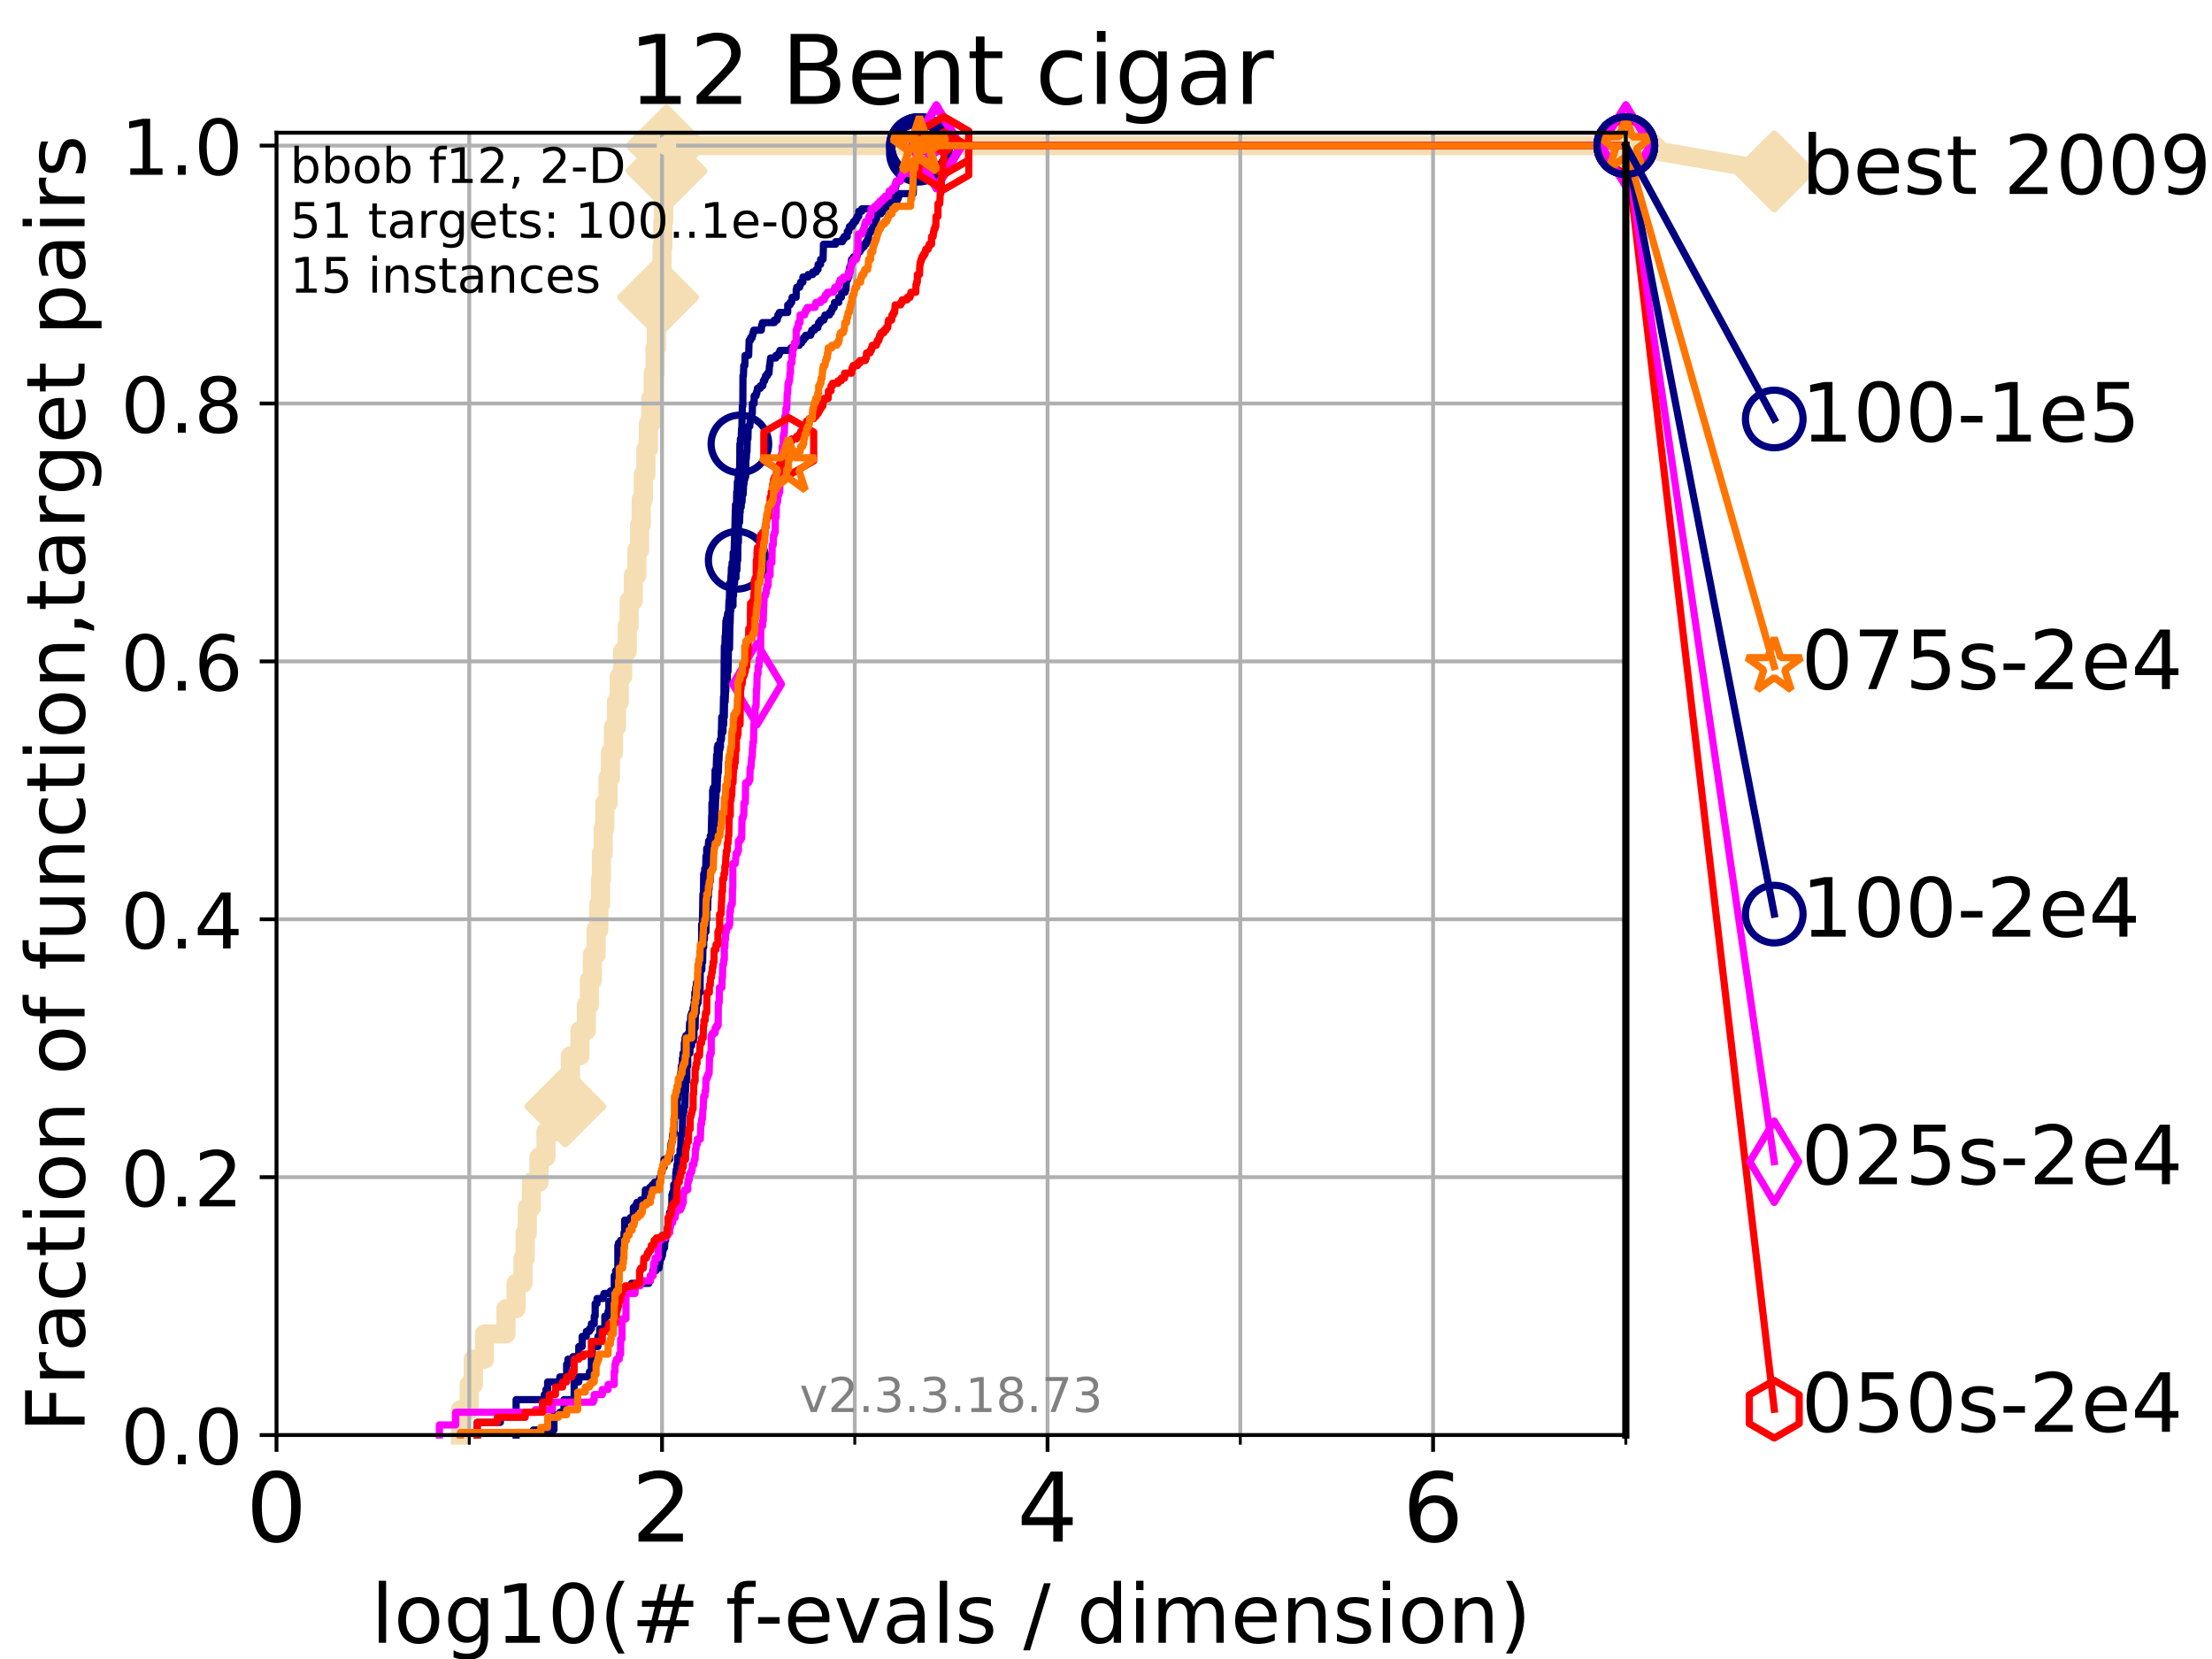 <?xml version="1.0" encoding="utf-8" standalone="no"?>
<!DOCTYPE svg PUBLIC "-//W3C//DTD SVG 1.1//EN"
  "http://www.w3.org/Graphics/SVG/1.1/DTD/svg11.dtd">
<!-- Created with matplotlib (https://matplotlib.org/) -->
<svg height="345.6pt" version="1.1" viewBox="0 0 460.8 345.6" width="460.8pt" xmlns="http://www.w3.org/2000/svg" xmlns:xlink="http://www.w3.org/1999/xlink">
 <defs>
  <style type="text/css">
*{stroke-linecap:butt;stroke-linejoin:round;}
  </style>
 </defs>
 <g id="figure_1">
  <g id="patch_1">
   <path d="M 0 345.6 
L 460.8 345.6 
L 460.8 0 
L 0 0 
z
" style="fill:#ffffff;"/>
  </g>
  <g id="axes_1">
   <g id="patch_2">
    <path d="M 57.6 298.944 
L 338.688 298.944 
L 338.688 27.648 
L 57.6 27.648 
z
" style="fill:#ffffff;"/>
   </g>
   <g id="line2d_1">
    <path d="M 95.918 298.944 
L 95.918 293.677 
L 97.755 293.677 
L 97.755 288.41 
L 98.606 288.41 
L 98.606 283.143 
L 100.935 283.143 
L 100.935 277.877 
L 105.398 277.877 
L 105.398 272.61 
L 107.515 272.61 
L 107.515 267.343 
L 108.949 267.343 
L 108.949 262.076 
L 109.402 262.076 
L 109.402 256.809 
L 109.843 256.809 
L 109.843 251.542 
L 110.694 251.542 
L 110.694 246.275 
L 112.281 246.275 
L 112.281 241.009 
L 113.735 241.009 
L 113.735 235.742 
L 115.711 235.742 
L 115.711 230.475 
L 117.765 230.475 
L 117.765 225.208 
L 118.839 225.208 
L 118.839 219.941 
L 120.806 219.941 
L 120.806 214.674 
L 122.148 214.674 
L 122.148 209.407 
L 122.782 209.407 
L 122.782 204.141 
L 123.394 204.141 
L 123.394 198.874 
L 124.178 198.874 
L 124.178 193.607 
L 124.744 193.607 
L 124.744 188.34 
L 125.111 188.34 
L 125.111 183.073 
L 125.292 183.073 
L 125.292 177.806 
L 125.648 177.806 
L 125.648 172.539 
L 125.996 172.539 
L 125.996 167.272 
L 126.674 167.272 
L 126.674 162.006 
L 127.165 162.006 
L 127.165 156.739 
L 127.799 156.739 
L 127.799 151.472 
L 128.411 151.472 
L 128.411 146.205 
L 129.002 146.205 
L 129.002 140.938 
L 129.714 140.938 
L 129.714 135.671 
L 130.665 135.671 
L 130.665 130.404 
L 131.056 130.404 
L 131.056 125.138 
L 131.938 125.138 
L 131.938 119.871 
L 132.66 119.871 
L 132.66 114.604 
L 133.239 114.604 
L 133.239 109.337 
L 133.578 109.337 
L 133.578 104.07 
L 134.019 104.07 
L 134.019 98.803 
L 134.556 98.803 
L 134.556 93.536 
L 135.077 93.536 
L 135.077 88.27 
L 135.582 88.27 
L 135.582 83.003 
L 136.073 83.003 
L 136.073 77.736 
L 136.457 77.736 
L 136.457 72.469 
L 136.739 72.469 
L 136.739 67.202 
L 137.108 67.202 
L 137.108 61.935 
L 137.469 61.935 
L 137.469 56.668 
L 137.911 56.668 
L 137.911 51.402 
L 138.084 51.402 
L 138.084 46.135 
L 138.256 46.135 
L 138.256 40.868 
L 138.595 40.868 
L 138.595 35.601 
L 138.845 35.601 
L 138.845 30.334 
L 338.688 30.334 
" style="fill:none;stroke:#f5deb3;stroke-linecap:square;stroke-width:4;"/>
   </g>
   <g id="line2d_2">
    <defs>
     <path d="M -0 7.778 
L 7.778 0 
L 0 -7.778 
L -7.778 -0 
z
" id="m595c589287" style="stroke:#f5deb3;stroke-linejoin:miter;stroke-width:1.5;"/>
    </defs>
    <g>
     <use style="fill:#f5deb3;stroke:#f5deb3;stroke-linejoin:miter;stroke-width:1.5;" x="117.765" xlink:href="#m595c589287" y="230.475"/>
     <use style="fill:#f5deb3;stroke:#f5deb3;stroke-linejoin:miter;stroke-width:1.5;" x="137.108" xlink:href="#m595c589287" y="61.935"/>
     <use style="fill:#f5deb3;stroke:#f5deb3;stroke-linejoin:miter;stroke-width:1.5;" x="138.845" xlink:href="#m595c589287" y="35.601"/>
     <use style="fill:#f5deb3;stroke:#f5deb3;stroke-linejoin:miter;stroke-width:1.5;" x="138.845" xlink:href="#m595c589287" y="30.334"/>
     <use style="fill:#f5deb3;stroke:#f5deb3;stroke-linejoin:miter;stroke-width:1.5;" x="338.688" xlink:href="#m595c589287" y="30.334"/>
    </g>
   </g>
   <g id="line2d_3">
    <path style="fill:none;stroke:#f5deb3;stroke-linecap:square;stroke-width:4;"/>
    <g/>
   </g>
   <g id="line2d_4">
    <path d="M 338.688 30.334 
L 369.608 35.706 
" style="fill:none;stroke:#f5deb3;stroke-linecap:square;stroke-width:4;"/>
    <g>
     <use style="fill:#f5deb3;stroke:#f5deb3;stroke-linejoin:miter;stroke-width:1.5;" x="338.688" xlink:href="#m595c589287" y="30.334"/>
     <use style="fill:#f5deb3;stroke:#f5deb3;stroke-linejoin:miter;stroke-width:1.5;" x="369.608" xlink:href="#m595c589287" y="35.706"/>
    </g>
   </g>
   <g id="matplotlib.axis_1">
    <g id="xtick_1">
     <g id="line2d_5">
      <path clip-path="url(#p8e9246b58d)" d="M 57.6 298.944 
L 57.6 27.648 
" style="fill:none;stroke:#b0b0b0;stroke-linecap:square;stroke-width:0.8;"/>
     </g>
     <g id="line2d_6">
      <defs>
       <path d="M 0 0 
L 0 3.5 
" id="m25c9022e6b" style="stroke:#000000;stroke-width:0.8;"/>
      </defs>
      <g>
       <use style="stroke:#000000;stroke-width:0.8;" x="57.6" xlink:href="#m25c9022e6b" y="298.944"/>
      </g>
     </g>
     <g id="text_1">
      <!-- 0 -->
      <defs>
       <path d="M 31.781 66.406 
Q 24.172 66.406 20.328 58.906 
Q 16.5 51.422 16.5 36.375 
Q 16.5 21.391 20.328 13.891 
Q 24.172 6.391 31.781 6.391 
Q 39.453 6.391 43.281 13.891 
Q 47.125 21.391 47.125 36.375 
Q 47.125 51.422 43.281 58.906 
Q 39.453 66.406 31.781 66.406 
z
M 31.781 74.219 
Q 44.047 74.219 50.516 64.516 
Q 56.984 54.828 56.984 36.375 
Q 56.984 17.969 50.516 8.266 
Q 44.047 -1.422 31.781 -1.422 
Q 19.531 -1.422 13.062 8.266 
Q 6.594 17.969 6.594 36.375 
Q 6.594 54.828 13.062 64.516 
Q 19.531 74.219 31.781 74.219 
z
" id="DejaVuSans-48"/>
      </defs>
      <g transform="translate(51.237 321.141)scale(0.2 -0.2)">
       <use xlink:href="#DejaVuSans-48"/>
      </g>
     </g>
    </g>
    <g id="xtick_2">
     <g id="line2d_7">
      <path clip-path="url(#p8e9246b58d)" d="M 137.911 298.944 
L 137.911 27.648 
" style="fill:none;stroke:#b0b0b0;stroke-linecap:square;stroke-width:0.8;"/>
     </g>
     <g id="line2d_8">
      <g>
       <use style="stroke:#000000;stroke-width:0.8;" x="137.911" xlink:href="#m25c9022e6b" y="298.944"/>
      </g>
     </g>
     <g id="text_2">
      <!-- 2 -->
      <defs>
       <path d="M 19.188 8.297 
L 53.609 8.297 
L 53.609 0 
L 7.328 0 
L 7.328 8.297 
Q 12.938 14.109 22.625 23.891 
Q 32.328 33.688 34.812 36.531 
Q 39.547 41.844 41.422 45.531 
Q 43.312 49.219 43.312 52.781 
Q 43.312 58.594 39.234 62.25 
Q 35.156 65.922 28.609 65.922 
Q 23.969 65.922 18.812 64.312 
Q 13.672 62.703 7.812 59.422 
L 7.812 69.391 
Q 13.766 71.781 18.938 73 
Q 24.125 74.219 28.422 74.219 
Q 39.75 74.219 46.484 68.547 
Q 53.219 62.891 53.219 53.422 
Q 53.219 48.922 51.531 44.891 
Q 49.859 40.875 45.406 35.406 
Q 44.188 33.984 37.641 27.219 
Q 31.109 20.453 19.188 8.297 
z
" id="DejaVuSans-50"/>
      </defs>
      <g transform="translate(131.548 321.141)scale(0.2 -0.2)">
       <use xlink:href="#DejaVuSans-50"/>
      </g>
     </g>
    </g>
    <g id="xtick_3">
     <g id="line2d_9">
      <path clip-path="url(#p8e9246b58d)" d="M 218.222 298.944 
L 218.222 27.648 
" style="fill:none;stroke:#b0b0b0;stroke-linecap:square;stroke-width:0.8;"/>
     </g>
     <g id="line2d_10">
      <g>
       <use style="stroke:#000000;stroke-width:0.8;" x="218.222" xlink:href="#m25c9022e6b" y="298.944"/>
      </g>
     </g>
     <g id="text_3">
      <!-- 4 -->
      <defs>
       <path d="M 37.797 64.312 
L 12.891 25.391 
L 37.797 25.391 
z
M 35.203 72.906 
L 47.609 72.906 
L 47.609 25.391 
L 58.016 25.391 
L 58.016 17.188 
L 47.609 17.188 
L 47.609 0 
L 37.797 0 
L 37.797 17.188 
L 4.891 17.188 
L 4.891 26.703 
z
" id="DejaVuSans-52"/>
      </defs>
      <g transform="translate(211.859 321.141)scale(0.2 -0.2)">
       <use xlink:href="#DejaVuSans-52"/>
      </g>
     </g>
    </g>
    <g id="xtick_4">
     <g id="line2d_11">
      <path clip-path="url(#p8e9246b58d)" d="M 298.533 298.944 
L 298.533 27.648 
" style="fill:none;stroke:#b0b0b0;stroke-linecap:square;stroke-width:0.8;"/>
     </g>
     <g id="line2d_12">
      <g>
       <use style="stroke:#000000;stroke-width:0.8;" x="298.533" xlink:href="#m25c9022e6b" y="298.944"/>
      </g>
     </g>
     <g id="text_4">
      <!-- 6 -->
      <defs>
       <path d="M 33.016 40.375 
Q 26.375 40.375 22.484 35.828 
Q 18.609 31.297 18.609 23.391 
Q 18.609 15.531 22.484 10.953 
Q 26.375 6.391 33.016 6.391 
Q 39.656 6.391 43.531 10.953 
Q 47.406 15.531 47.406 23.391 
Q 47.406 31.297 43.531 35.828 
Q 39.656 40.375 33.016 40.375 
z
M 52.594 71.297 
L 52.594 62.312 
Q 48.875 64.062 45.094 64.984 
Q 41.312 65.922 37.594 65.922 
Q 27.828 65.922 22.672 59.328 
Q 17.531 52.734 16.797 39.406 
Q 19.672 43.656 24.016 45.922 
Q 28.375 48.188 33.594 48.188 
Q 44.578 48.188 50.953 41.516 
Q 57.328 34.859 57.328 23.391 
Q 57.328 12.156 50.688 5.359 
Q 44.047 -1.422 33.016 -1.422 
Q 20.359 -1.422 13.672 8.266 
Q 6.984 17.969 6.984 36.375 
Q 6.984 53.656 15.188 63.938 
Q 23.391 74.219 37.203 74.219 
Q 40.922 74.219 44.703 73.484 
Q 48.484 72.75 52.594 71.297 
z
" id="DejaVuSans-54"/>
      </defs>
      <g transform="translate(292.17 321.141)scale(0.2 -0.2)">
       <use xlink:href="#DejaVuSans-54"/>
      </g>
     </g>
    </g>
    <g id="xtick_5">
     <g id="line2d_13">
      <path clip-path="url(#p8e9246b58d)" d="M 97.755 298.944 
L 97.755 27.648 
" style="fill:none;stroke:#b0b0b0;stroke-linecap:square;stroke-width:0.8;"/>
     </g>
     <g id="line2d_14">
      <defs>
       <path d="M 0 0 
L 0 2 
" id="m5a39052abf" style="stroke:#000000;stroke-width:0.6;"/>
      </defs>
      <g>
       <use style="stroke:#000000;stroke-width:0.6;" x="97.755" xlink:href="#m5a39052abf" y="298.944"/>
      </g>
     </g>
    </g>
    <g id="xtick_6">
     <g id="line2d_15">
      <path clip-path="url(#p8e9246b58d)" d="M 178.066 298.944 
L 178.066 27.648 
" style="fill:none;stroke:#b0b0b0;stroke-linecap:square;stroke-width:0.8;"/>
     </g>
     <g id="line2d_16">
      <g>
       <use style="stroke:#000000;stroke-width:0.6;" x="178.066" xlink:href="#m5a39052abf" y="298.944"/>
      </g>
     </g>
    </g>
    <g id="xtick_7">
     <g id="line2d_17">
      <path clip-path="url(#p8e9246b58d)" d="M 258.377 298.944 
L 258.377 27.648 
" style="fill:none;stroke:#b0b0b0;stroke-linecap:square;stroke-width:0.8;"/>
     </g>
     <g id="line2d_18">
      <g>
       <use style="stroke:#000000;stroke-width:0.6;" x="258.377" xlink:href="#m5a39052abf" y="298.944"/>
      </g>
     </g>
    </g>
    <g id="xtick_8">
     <g id="line2d_19">
      <path clip-path="url(#p8e9246b58d)" d="M 338.688 298.944 
L 338.688 27.648 
" style="fill:none;stroke:#b0b0b0;stroke-linecap:square;stroke-width:0.8;"/>
     </g>
     <g id="line2d_20">
      <g>
       <use style="stroke:#000000;stroke-width:0.6;" x="338.688" xlink:href="#m5a39052abf" y="298.944"/>
      </g>
     </g>
    </g>
    <g id="text_5">
     <!-- log10(# f-evals / dimension) -->
     <defs>
      <path d="M 9.422 75.984 
L 18.406 75.984 
L 18.406 0 
L 9.422 0 
z
" id="DejaVuSans-108"/>
      <path d="M 30.609 48.391 
Q 23.391 48.391 19.188 42.75 
Q 14.984 37.109 14.984 27.297 
Q 14.984 17.484 19.156 11.844 
Q 23.344 6.203 30.609 6.203 
Q 37.797 6.203 41.984 11.859 
Q 46.188 17.531 46.188 27.297 
Q 46.188 37.016 41.984 42.703 
Q 37.797 48.391 30.609 48.391 
z
M 30.609 56 
Q 42.328 56 49.016 48.375 
Q 55.719 40.766 55.719 27.297 
Q 55.719 13.875 49.016 6.219 
Q 42.328 -1.422 30.609 -1.422 
Q 18.844 -1.422 12.172 6.219 
Q 5.516 13.875 5.516 27.297 
Q 5.516 40.766 12.172 48.375 
Q 18.844 56 30.609 56 
z
" id="DejaVuSans-111"/>
      <path d="M 45.406 27.984 
Q 45.406 37.75 41.375 43.109 
Q 37.359 48.484 30.078 48.484 
Q 22.859 48.484 18.828 43.109 
Q 14.797 37.75 14.797 27.984 
Q 14.797 18.266 18.828 12.891 
Q 22.859 7.516 30.078 7.516 
Q 37.359 7.516 41.375 12.891 
Q 45.406 18.266 45.406 27.984 
z
M 54.391 6.781 
Q 54.391 -7.172 48.188 -13.984 
Q 42 -20.797 29.203 -20.797 
Q 24.469 -20.797 20.266 -20.094 
Q 16.062 -19.391 12.109 -17.922 
L 12.109 -9.188 
Q 16.062 -11.328 19.922 -12.344 
Q 23.781 -13.375 27.781 -13.375 
Q 36.625 -13.375 41.016 -8.766 
Q 45.406 -4.156 45.406 5.172 
L 45.406 9.625 
Q 42.625 4.781 38.281 2.391 
Q 33.938 0 27.875 0 
Q 17.828 0 11.672 7.656 
Q 5.516 15.328 5.516 27.984 
Q 5.516 40.672 11.672 48.328 
Q 17.828 56 27.875 56 
Q 33.938 56 38.281 53.609 
Q 42.625 51.219 45.406 46.391 
L 45.406 54.688 
L 54.391 54.688 
z
" id="DejaVuSans-103"/>
      <path d="M 12.406 8.297 
L 28.516 8.297 
L 28.516 63.922 
L 10.984 60.406 
L 10.984 69.391 
L 28.422 72.906 
L 38.281 72.906 
L 38.281 8.297 
L 54.391 8.297 
L 54.391 0 
L 12.406 0 
z
" id="DejaVuSans-49"/>
      <path d="M 31 75.875 
Q 24.469 64.656 21.281 53.656 
Q 18.109 42.672 18.109 31.391 
Q 18.109 20.125 21.312 9.062 
Q 24.516 -2 31 -13.188 
L 23.188 -13.188 
Q 15.875 -1.703 12.234 9.375 
Q 8.594 20.453 8.594 31.391 
Q 8.594 42.281 12.203 53.312 
Q 15.828 64.359 23.188 75.875 
z
" id="DejaVuSans-40"/>
      <path d="M 51.125 44 
L 36.922 44 
L 32.812 27.688 
L 47.125 27.688 
z
M 43.797 71.781 
L 38.719 51.516 
L 52.984 51.516 
L 58.109 71.781 
L 65.922 71.781 
L 60.891 51.516 
L 76.125 51.516 
L 76.125 44 
L 58.984 44 
L 54.984 27.688 
L 70.516 27.688 
L 70.516 20.219 
L 53.078 20.219 
L 48 0 
L 40.188 0 
L 45.219 20.219 
L 30.906 20.219 
L 25.875 0 
L 18.016 0 
L 23.094 20.219 
L 7.719 20.219 
L 7.719 27.688 
L 24.906 27.688 
L 29 44 
L 13.281 44 
L 13.281 51.516 
L 30.906 51.516 
L 35.891 71.781 
z
" id="DejaVuSans-35"/>
      <path id="DejaVuSans-32"/>
      <path d="M 37.109 75.984 
L 37.109 68.5 
L 28.516 68.5 
Q 23.688 68.5 21.797 66.547 
Q 19.922 64.594 19.922 59.516 
L 19.922 54.688 
L 34.719 54.688 
L 34.719 47.703 
L 19.922 47.703 
L 19.922 0 
L 10.891 0 
L 10.891 47.703 
L 2.297 47.703 
L 2.297 54.688 
L 10.891 54.688 
L 10.891 58.5 
Q 10.891 67.625 15.141 71.797 
Q 19.391 75.984 28.609 75.984 
z
" id="DejaVuSans-102"/>
      <path d="M 4.891 31.391 
L 31.203 31.391 
L 31.203 23.391 
L 4.891 23.391 
z
" id="DejaVuSans-45"/>
      <path d="M 56.203 29.594 
L 56.203 25.203 
L 14.891 25.203 
Q 15.484 15.922 20.484 11.062 
Q 25.484 6.203 34.422 6.203 
Q 39.594 6.203 44.453 7.469 
Q 49.312 8.734 54.109 11.281 
L 54.109 2.781 
Q 49.266 0.734 44.188 -0.344 
Q 39.109 -1.422 33.891 -1.422 
Q 20.797 -1.422 13.156 6.188 
Q 5.516 13.812 5.516 26.812 
Q 5.516 40.234 12.766 48.109 
Q 20.016 56 32.328 56 
Q 43.359 56 49.781 48.891 
Q 56.203 41.797 56.203 29.594 
z
M 47.219 32.234 
Q 47.125 39.594 43.094 43.984 
Q 39.062 48.391 32.422 48.391 
Q 24.906 48.391 20.391 44.141 
Q 15.875 39.891 15.188 32.172 
z
" id="DejaVuSans-101"/>
      <path d="M 2.984 54.688 
L 12.5 54.688 
L 29.594 8.797 
L 46.688 54.688 
L 56.203 54.688 
L 35.688 0 
L 23.484 0 
z
" id="DejaVuSans-118"/>
      <path d="M 34.281 27.484 
Q 23.391 27.484 19.188 25 
Q 14.984 22.516 14.984 16.5 
Q 14.984 11.719 18.141 8.906 
Q 21.297 6.109 26.703 6.109 
Q 34.188 6.109 38.703 11.406 
Q 43.219 16.703 43.219 25.484 
L 43.219 27.484 
z
M 52.203 31.203 
L 52.203 0 
L 43.219 0 
L 43.219 8.297 
Q 40.141 3.328 35.547 0.953 
Q 30.953 -1.422 24.312 -1.422 
Q 15.922 -1.422 10.953 3.297 
Q 6 8.016 6 15.922 
Q 6 25.141 12.172 29.828 
Q 18.359 34.516 30.609 34.516 
L 43.219 34.516 
L 43.219 35.406 
Q 43.219 41.609 39.141 45 
Q 35.062 48.391 27.688 48.391 
Q 23 48.391 18.547 47.266 
Q 14.109 46.141 10.016 43.891 
L 10.016 52.203 
Q 14.938 54.109 19.578 55.047 
Q 24.219 56 28.609 56 
Q 40.484 56 46.344 49.844 
Q 52.203 43.703 52.203 31.203 
z
" id="DejaVuSans-97"/>
      <path d="M 44.281 53.078 
L 44.281 44.578 
Q 40.484 46.531 36.375 47.5 
Q 32.281 48.484 27.875 48.484 
Q 21.188 48.484 17.844 46.438 
Q 14.5 44.391 14.5 40.281 
Q 14.5 37.156 16.891 35.375 
Q 19.281 33.594 26.516 31.984 
L 29.594 31.297 
Q 39.156 29.25 43.188 25.516 
Q 47.219 21.781 47.219 15.094 
Q 47.219 7.469 41.188 3.016 
Q 35.156 -1.422 24.609 -1.422 
Q 20.219 -1.422 15.453 -0.562 
Q 10.688 0.297 5.422 2 
L 5.422 11.281 
Q 10.406 8.688 15.234 7.391 
Q 20.062 6.109 24.812 6.109 
Q 31.156 6.109 34.562 8.281 
Q 37.984 10.453 37.984 14.406 
Q 37.984 18.062 35.516 20.016 
Q 33.062 21.969 24.703 23.781 
L 21.578 24.516 
Q 13.234 26.266 9.516 29.906 
Q 5.812 33.547 5.812 39.891 
Q 5.812 47.609 11.281 51.797 
Q 16.75 56 26.812 56 
Q 31.781 56 36.172 55.266 
Q 40.578 54.547 44.281 53.078 
z
" id="DejaVuSans-115"/>
      <path d="M 25.391 72.906 
L 33.688 72.906 
L 8.297 -9.281 
L 0 -9.281 
z
" id="DejaVuSans-47"/>
      <path d="M 45.406 46.391 
L 45.406 75.984 
L 54.391 75.984 
L 54.391 0 
L 45.406 0 
L 45.406 8.203 
Q 42.578 3.328 38.25 0.953 
Q 33.938 -1.422 27.875 -1.422 
Q 17.969 -1.422 11.734 6.484 
Q 5.516 14.406 5.516 27.297 
Q 5.516 40.188 11.734 48.094 
Q 17.969 56 27.875 56 
Q 33.938 56 38.25 53.625 
Q 42.578 51.266 45.406 46.391 
z
M 14.797 27.297 
Q 14.797 17.391 18.875 11.75 
Q 22.953 6.109 30.078 6.109 
Q 37.203 6.109 41.297 11.75 
Q 45.406 17.391 45.406 27.297 
Q 45.406 37.203 41.297 42.844 
Q 37.203 48.484 30.078 48.484 
Q 22.953 48.484 18.875 42.844 
Q 14.797 37.203 14.797 27.297 
z
" id="DejaVuSans-100"/>
      <path d="M 9.422 54.688 
L 18.406 54.688 
L 18.406 0 
L 9.422 0 
z
M 9.422 75.984 
L 18.406 75.984 
L 18.406 64.594 
L 9.422 64.594 
z
" id="DejaVuSans-105"/>
      <path d="M 52 44.188 
Q 55.375 50.25 60.062 53.125 
Q 64.75 56 71.094 56 
Q 79.641 56 84.281 50.016 
Q 88.922 44.047 88.922 33.016 
L 88.922 0 
L 79.891 0 
L 79.891 32.719 
Q 79.891 40.578 77.094 44.375 
Q 74.312 48.188 68.609 48.188 
Q 61.625 48.188 57.562 43.547 
Q 53.516 38.922 53.516 30.906 
L 53.516 0 
L 44.484 0 
L 44.484 32.719 
Q 44.484 40.625 41.703 44.406 
Q 38.922 48.188 33.109 48.188 
Q 26.219 48.188 22.156 43.531 
Q 18.109 38.875 18.109 30.906 
L 18.109 0 
L 9.078 0 
L 9.078 54.688 
L 18.109 54.688 
L 18.109 46.188 
Q 21.188 51.219 25.484 53.609 
Q 29.781 56 35.688 56 
Q 41.656 56 45.828 52.969 
Q 50 49.953 52 44.188 
z
" id="DejaVuSans-109"/>
      <path d="M 54.891 33.016 
L 54.891 0 
L 45.906 0 
L 45.906 32.719 
Q 45.906 40.484 42.875 44.328 
Q 39.844 48.188 33.797 48.188 
Q 26.516 48.188 22.312 43.547 
Q 18.109 38.922 18.109 30.906 
L 18.109 0 
L 9.078 0 
L 9.078 54.688 
L 18.109 54.688 
L 18.109 46.188 
Q 21.344 51.125 25.703 53.562 
Q 30.078 56 35.797 56 
Q 45.219 56 50.047 50.172 
Q 54.891 44.344 54.891 33.016 
z
" id="DejaVuSans-110"/>
      <path d="M 8.016 75.875 
L 15.828 75.875 
Q 23.141 64.359 26.781 53.312 
Q 30.422 42.281 30.422 31.391 
Q 30.422 20.453 26.781 9.375 
Q 23.141 -1.703 15.828 -13.188 
L 8.016 -13.188 
Q 14.5 -2 17.703 9.062 
Q 20.906 20.125 20.906 31.391 
Q 20.906 42.672 17.703 53.656 
Q 14.5 64.656 8.016 75.875 
z
" id="DejaVuSans-41"/>
     </defs>
     <g transform="translate(77.303 342.218)scale(0.17 -0.17)">
      <use xlink:href="#DejaVuSans-108"/>
      <use x="27.783" xlink:href="#DejaVuSans-111"/>
      <use x="88.965" xlink:href="#DejaVuSans-103"/>
      <use x="152.441" xlink:href="#DejaVuSans-49"/>
      <use x="216.064" xlink:href="#DejaVuSans-48"/>
      <use x="279.688" xlink:href="#DejaVuSans-40"/>
      <use x="318.701" xlink:href="#DejaVuSans-35"/>
      <use x="402.49" xlink:href="#DejaVuSans-32"/>
      <use x="434.277" xlink:href="#DejaVuSans-102"/>
      <use x="469.404" xlink:href="#DejaVuSans-45"/>
      <use x="505.488" xlink:href="#DejaVuSans-101"/>
      <use x="567.012" xlink:href="#DejaVuSans-118"/>
      <use x="626.191" xlink:href="#DejaVuSans-97"/>
      <use x="687.471" xlink:href="#DejaVuSans-108"/>
      <use x="715.254" xlink:href="#DejaVuSans-115"/>
      <use x="767.354" xlink:href="#DejaVuSans-32"/>
      <use x="799.141" xlink:href="#DejaVuSans-47"/>
      <use x="832.832" xlink:href="#DejaVuSans-32"/>
      <use x="864.619" xlink:href="#DejaVuSans-100"/>
      <use x="928.096" xlink:href="#DejaVuSans-105"/>
      <use x="955.879" xlink:href="#DejaVuSans-109"/>
      <use x="1053.291" xlink:href="#DejaVuSans-101"/>
      <use x="1114.814" xlink:href="#DejaVuSans-110"/>
      <use x="1178.193" xlink:href="#DejaVuSans-115"/>
      <use x="1230.293" xlink:href="#DejaVuSans-105"/>
      <use x="1258.076" xlink:href="#DejaVuSans-111"/>
      <use x="1319.258" xlink:href="#DejaVuSans-110"/>
      <use x="1382.637" xlink:href="#DejaVuSans-41"/>
     </g>
    </g>
   </g>
   <g id="matplotlib.axis_2">
    <g id="ytick_1">
     <g id="line2d_21">
      <path clip-path="url(#p8e9246b58d)" d="M 57.6 298.944 
L 338.688 298.944 
" style="fill:none;stroke:#b0b0b0;stroke-linecap:square;stroke-width:0.8;"/>
     </g>
     <g id="line2d_22">
      <defs>
       <path d="M 0 0 
L -3.5 0 
" id="m3d5caa0d75" style="stroke:#000000;stroke-width:0.8;"/>
      </defs>
      <g>
       <use style="stroke:#000000;stroke-width:0.8;" x="57.6" xlink:href="#m3d5caa0d75" y="298.944"/>
      </g>
     </g>
     <g id="text_6">
      <!-- 0.0 -->
      <defs>
       <path d="M 10.688 12.406 
L 21 12.406 
L 21 0 
L 10.688 0 
z
" id="DejaVuSans-46"/>
      </defs>
      <g transform="translate(25.155 305.023)scale(0.16 -0.16)">
       <use xlink:href="#DejaVuSans-48"/>
       <use x="63.623" xlink:href="#DejaVuSans-46"/>
       <use x="95.41" xlink:href="#DejaVuSans-48"/>
      </g>
     </g>
    </g>
    <g id="ytick_2">
     <g id="line2d_23">
      <path clip-path="url(#p8e9246b58d)" d="M 57.6 245.222 
L 338.688 245.222 
" style="fill:none;stroke:#b0b0b0;stroke-linecap:square;stroke-width:0.8;"/>
     </g>
     <g id="line2d_24">
      <g>
       <use style="stroke:#000000;stroke-width:0.8;" x="57.6" xlink:href="#m3d5caa0d75" y="245.222"/>
      </g>
     </g>
     <g id="text_7">
      <!-- 0.2 -->
      <g transform="translate(25.155 251.301)scale(0.16 -0.16)">
       <use xlink:href="#DejaVuSans-48"/>
       <use x="63.623" xlink:href="#DejaVuSans-46"/>
       <use x="95.41" xlink:href="#DejaVuSans-50"/>
      </g>
     </g>
    </g>
    <g id="ytick_3">
     <g id="line2d_25">
      <path clip-path="url(#p8e9246b58d)" d="M 57.6 191.5 
L 338.688 191.5 
" style="fill:none;stroke:#b0b0b0;stroke-linecap:square;stroke-width:0.8;"/>
     </g>
     <g id="line2d_26">
      <g>
       <use style="stroke:#000000;stroke-width:0.8;" x="57.6" xlink:href="#m3d5caa0d75" y="191.5"/>
      </g>
     </g>
     <g id="text_8">
      <!-- 0.4 -->
      <g transform="translate(25.155 197.579)scale(0.16 -0.16)">
       <use xlink:href="#DejaVuSans-48"/>
       <use x="63.623" xlink:href="#DejaVuSans-46"/>
       <use x="95.41" xlink:href="#DejaVuSans-52"/>
      </g>
     </g>
    </g>
    <g id="ytick_4">
     <g id="line2d_27">
      <path clip-path="url(#p8e9246b58d)" d="M 57.6 137.778 
L 338.688 137.778 
" style="fill:none;stroke:#b0b0b0;stroke-linecap:square;stroke-width:0.8;"/>
     </g>
     <g id="line2d_28">
      <g>
       <use style="stroke:#000000;stroke-width:0.8;" x="57.6" xlink:href="#m3d5caa0d75" y="137.778"/>
      </g>
     </g>
     <g id="text_9">
      <!-- 0.6 -->
      <g transform="translate(25.155 143.857)scale(0.16 -0.16)">
       <use xlink:href="#DejaVuSans-48"/>
       <use x="63.623" xlink:href="#DejaVuSans-46"/>
       <use x="95.41" xlink:href="#DejaVuSans-54"/>
      </g>
     </g>
    </g>
    <g id="ytick_5">
     <g id="line2d_29">
      <path clip-path="url(#p8e9246b58d)" d="M 57.6 84.056 
L 338.688 84.056 
" style="fill:none;stroke:#b0b0b0;stroke-linecap:square;stroke-width:0.8;"/>
     </g>
     <g id="line2d_30">
      <g>
       <use style="stroke:#000000;stroke-width:0.8;" x="57.6" xlink:href="#m3d5caa0d75" y="84.056"/>
      </g>
     </g>
     <g id="text_10">
      <!-- 0.8 -->
      <defs>
       <path d="M 31.781 34.625 
Q 24.75 34.625 20.719 30.859 
Q 16.703 27.094 16.703 20.516 
Q 16.703 13.922 20.719 10.156 
Q 24.75 6.391 31.781 6.391 
Q 38.812 6.391 42.859 10.172 
Q 46.922 13.969 46.922 20.516 
Q 46.922 27.094 42.891 30.859 
Q 38.875 34.625 31.781 34.625 
z
M 21.922 38.812 
Q 15.578 40.375 12.031 44.719 
Q 8.5 49.078 8.5 55.328 
Q 8.5 64.062 14.719 69.141 
Q 20.953 74.219 31.781 74.219 
Q 42.672 74.219 48.875 69.141 
Q 55.078 64.062 55.078 55.328 
Q 55.078 49.078 51.531 44.719 
Q 48 40.375 41.703 38.812 
Q 48.828 37.156 52.797 32.312 
Q 56.781 27.484 56.781 20.516 
Q 56.781 9.906 50.312 4.234 
Q 43.844 -1.422 31.781 -1.422 
Q 19.734 -1.422 13.25 4.234 
Q 6.781 9.906 6.781 20.516 
Q 6.781 27.484 10.781 32.312 
Q 14.797 37.156 21.922 38.812 
z
M 18.312 54.391 
Q 18.312 48.734 21.844 45.562 
Q 25.391 42.391 31.781 42.391 
Q 38.141 42.391 41.719 45.562 
Q 45.312 48.734 45.312 54.391 
Q 45.312 60.062 41.719 63.234 
Q 38.141 66.406 31.781 66.406 
Q 25.391 66.406 21.844 63.234 
Q 18.312 60.062 18.312 54.391 
z
" id="DejaVuSans-56"/>
      </defs>
      <g transform="translate(25.155 90.135)scale(0.16 -0.16)">
       <use xlink:href="#DejaVuSans-48"/>
       <use x="63.623" xlink:href="#DejaVuSans-46"/>
       <use x="95.41" xlink:href="#DejaVuSans-56"/>
      </g>
     </g>
    </g>
    <g id="ytick_6">
     <g id="line2d_31">
      <path clip-path="url(#p8e9246b58d)" d="M 57.6 30.334 
L 338.688 30.334 
" style="fill:none;stroke:#b0b0b0;stroke-linecap:square;stroke-width:0.8;"/>
     </g>
     <g id="line2d_32">
      <g>
       <use style="stroke:#000000;stroke-width:0.8;" x="57.6" xlink:href="#m3d5caa0d75" y="30.334"/>
      </g>
     </g>
     <g id="text_11">
      <!-- 1.0 -->
      <g transform="translate(25.155 36.413)scale(0.16 -0.16)">
       <use xlink:href="#DejaVuSans-49"/>
       <use x="63.623" xlink:href="#DejaVuSans-46"/>
       <use x="95.41" xlink:href="#DejaVuSans-48"/>
      </g>
     </g>
    </g>
    <g id="text_12">
     <!-- Fraction of function,target pairs -->
     <defs>
      <path d="M 9.812 72.906 
L 51.703 72.906 
L 51.703 64.594 
L 19.672 64.594 
L 19.672 43.109 
L 48.578 43.109 
L 48.578 34.812 
L 19.672 34.812 
L 19.672 0 
L 9.812 0 
z
" id="DejaVuSans-70"/>
      <path d="M 41.109 46.297 
Q 39.594 47.172 37.812 47.578 
Q 36.031 48 33.891 48 
Q 26.266 48 22.188 43.047 
Q 18.109 38.094 18.109 28.812 
L 18.109 0 
L 9.078 0 
L 9.078 54.688 
L 18.109 54.688 
L 18.109 46.188 
Q 20.953 51.172 25.484 53.578 
Q 30.031 56 36.531 56 
Q 37.453 56 38.578 55.875 
Q 39.703 55.766 41.062 55.516 
z
" id="DejaVuSans-114"/>
      <path d="M 48.781 52.594 
L 48.781 44.188 
Q 44.969 46.297 41.141 47.344 
Q 37.312 48.391 33.406 48.391 
Q 24.656 48.391 19.812 42.844 
Q 14.984 37.312 14.984 27.297 
Q 14.984 17.281 19.812 11.734 
Q 24.656 6.203 33.406 6.203 
Q 37.312 6.203 41.141 7.25 
Q 44.969 8.297 48.781 10.406 
L 48.781 2.094 
Q 45.016 0.344 40.984 -0.531 
Q 36.969 -1.422 32.422 -1.422 
Q 20.062 -1.422 12.781 6.344 
Q 5.516 14.109 5.516 27.297 
Q 5.516 40.672 12.859 48.328 
Q 20.219 56 33.016 56 
Q 37.156 56 41.109 55.141 
Q 45.062 54.297 48.781 52.594 
z
" id="DejaVuSans-99"/>
      <path d="M 18.312 70.219 
L 18.312 54.688 
L 36.812 54.688 
L 36.812 47.703 
L 18.312 47.703 
L 18.312 18.016 
Q 18.312 11.328 20.141 9.422 
Q 21.969 7.516 27.594 7.516 
L 36.812 7.516 
L 36.812 0 
L 27.594 0 
Q 17.188 0 13.234 3.875 
Q 9.281 7.766 9.281 18.016 
L 9.281 47.703 
L 2.688 47.703 
L 2.688 54.688 
L 9.281 54.688 
L 9.281 70.219 
z
" id="DejaVuSans-116"/>
      <path d="M 8.5 21.578 
L 8.5 54.688 
L 17.484 54.688 
L 17.484 21.922 
Q 17.484 14.156 20.5 10.266 
Q 23.531 6.391 29.594 6.391 
Q 36.859 6.391 41.078 11.031 
Q 45.312 15.672 45.312 23.688 
L 45.312 54.688 
L 54.297 54.688 
L 54.297 0 
L 45.312 0 
L 45.312 8.406 
Q 42.047 3.422 37.719 1 
Q 33.406 -1.422 27.688 -1.422 
Q 18.266 -1.422 13.375 4.438 
Q 8.5 10.297 8.5 21.578 
z
M 31.109 56 
z
" id="DejaVuSans-117"/>
      <path d="M 11.719 12.406 
L 22.016 12.406 
L 22.016 4 
L 14.016 -11.625 
L 7.719 -11.625 
L 11.719 4 
z
" id="DejaVuSans-44"/>
      <path d="M 18.109 8.203 
L 18.109 -20.797 
L 9.078 -20.797 
L 9.078 54.688 
L 18.109 54.688 
L 18.109 46.391 
Q 20.953 51.266 25.266 53.625 
Q 29.594 56 35.594 56 
Q 45.562 56 51.781 48.094 
Q 58.016 40.188 58.016 27.297 
Q 58.016 14.406 51.781 6.484 
Q 45.562 -1.422 35.594 -1.422 
Q 29.594 -1.422 25.266 0.953 
Q 20.953 3.328 18.109 8.203 
z
M 48.688 27.297 
Q 48.688 37.203 44.609 42.844 
Q 40.531 48.484 33.406 48.484 
Q 26.266 48.484 22.188 42.844 
Q 18.109 37.203 18.109 27.297 
Q 18.109 17.391 22.188 11.75 
Q 26.266 6.109 33.406 6.109 
Q 40.531 6.109 44.609 11.75 
Q 48.688 17.391 48.688 27.297 
z
" id="DejaVuSans-112"/>
     </defs>
     <g transform="translate(17.62 298.435)rotate(-90)scale(0.17 -0.17)">
      <use xlink:href="#DejaVuSans-70"/>
      <use x="57.41" xlink:href="#DejaVuSans-114"/>
      <use x="98.523" xlink:href="#DejaVuSans-97"/>
      <use x="159.803" xlink:href="#DejaVuSans-99"/>
      <use x="214.783" xlink:href="#DejaVuSans-116"/>
      <use x="253.992" xlink:href="#DejaVuSans-105"/>
      <use x="281.775" xlink:href="#DejaVuSans-111"/>
      <use x="342.957" xlink:href="#DejaVuSans-110"/>
      <use x="406.336" xlink:href="#DejaVuSans-32"/>
      <use x="438.123" xlink:href="#DejaVuSans-111"/>
      <use x="499.305" xlink:href="#DejaVuSans-102"/>
      <use x="534.51" xlink:href="#DejaVuSans-32"/>
      <use x="566.297" xlink:href="#DejaVuSans-102"/>
      <use x="601.502" xlink:href="#DejaVuSans-117"/>
      <use x="664.881" xlink:href="#DejaVuSans-110"/>
      <use x="728.26" xlink:href="#DejaVuSans-99"/>
      <use x="783.24" xlink:href="#DejaVuSans-116"/>
      <use x="822.449" xlink:href="#DejaVuSans-105"/>
      <use x="850.232" xlink:href="#DejaVuSans-111"/>
      <use x="911.414" xlink:href="#DejaVuSans-110"/>
      <use x="974.793" xlink:href="#DejaVuSans-44"/>
      <use x="1006.58" xlink:href="#DejaVuSans-116"/>
      <use x="1045.789" xlink:href="#DejaVuSans-97"/>
      <use x="1107.068" xlink:href="#DejaVuSans-114"/>
      <use x="1148.166" xlink:href="#DejaVuSans-103"/>
      <use x="1211.643" xlink:href="#DejaVuSans-101"/>
      <use x="1273.166" xlink:href="#DejaVuSans-116"/>
      <use x="1312.375" xlink:href="#DejaVuSans-32"/>
      <use x="1344.162" xlink:href="#DejaVuSans-112"/>
      <use x="1407.639" xlink:href="#DejaVuSans-97"/>
      <use x="1468.918" xlink:href="#DejaVuSans-105"/>
      <use x="1496.701" xlink:href="#DejaVuSans-114"/>
      <use x="1537.814" xlink:href="#DejaVuSans-115"/>
     </g>
    </g>
   </g>
   <g id="line2d_33">
    <defs>
     <path d="M 0 1.5 
C 0.398 1.5 0.779 1.342 1.061 1.061 
C 1.342 0.779 1.5 0.398 1.5 0 
C 1.5 -0.398 1.342 -0.779 1.061 -1.061 
C 0.779 -1.342 0.398 -1.5 0 -1.5 
C -0.398 -1.5 -0.779 -1.342 -1.061 -1.061 
C -1.342 -0.779 -1.5 -0.398 -1.5 0 
C -1.5 0.398 -1.342 0.779 -1.061 1.061 
C -0.779 1.342 -0.398 1.5 0 1.5 
z
" id="m5eff941247" style="stroke:#f5deb3;"/>
    </defs>
    <g>
     <use style="fill:#f5deb3;stroke:#f5deb3;" x="138.845" xlink:href="#m5eff941247" y="30.334"/>
     <use style="fill:#f5deb3;stroke:#f5deb3;" x="138.845" xlink:href="#m5eff941247" y="30.334"/>
    </g>
   </g>
   <g id="line2d_34">
    <defs>
     <path d="M 0 1.5 
C 0.398 1.5 0.779 1.342 1.061 1.061 
C 1.342 0.779 1.5 0.398 1.5 0 
C 1.5 -0.398 1.342 -0.779 1.061 -1.061 
C 0.779 -1.342 0.398 -1.5 0 -1.5 
C -0.398 -1.5 -0.779 -1.342 -1.061 -1.061 
C -1.342 -0.779 -1.5 -0.398 -1.5 0 
C -1.5 0.398 -1.342 0.779 -1.061 1.061 
C -0.779 1.342 -0.398 1.5 0 1.5 
z
" id="m7dd2020049" style="stroke:#000080;"/>
    </defs>
    <g>
     <use style="fill:#000080;stroke:#000080;" x="191.725" xlink:href="#m7dd2020049" y="30.334"/>
     <use style="fill:#000080;stroke:#000080;" x="191.725" xlink:href="#m7dd2020049" y="30.334"/>
    </g>
   </g>
   <g id="line2d_35">
    <path d="M 99.418 298.944 
L 99.418 296.311 
L 104.235 296.311 
L 104.235 294.731 
L 107.515 294.731 
L 107.515 291.57 
L 113.383 291.57 
L 113.383 290.517 
L 113.735 290.517 
L 113.735 289.464 
L 114.08 289.464 
L 114.08 287.884 
L 116.621 287.884 
L 116.621 286.83 
L 118.04 286.83 
L 118.04 284.197 
L 118.31 284.197 
L 118.31 283.143 
L 119.352 283.143 
L 119.352 282.617 
L 120.572 282.617 
L 120.572 280.51 
L 121.265 280.51 
L 121.265 278.403 
L 122.148 278.403 
L 122.148 277.35 
L 122.782 277.35 
L 122.782 276.823 
L 123.193 276.823 
L 123.193 275.77 
L 123.791 275.77 
L 123.791 274.19 
L 123.985 274.19 
L 123.985 271.556 
L 124.369 271.556 
L 124.369 270.503 
L 125.648 270.503 
L 125.648 269.976 
L 125.823 269.976 
L 125.823 269.45 
L 127.165 269.45 
L 127.165 268.923 
L 128.26 268.923 
L 128.26 268.396 
L 131.056 268.396 
L 131.056 267.87 
L 131.566 267.87 
L 131.566 267.343 
L 135.179 267.343 
L 135.179 266.816 
L 135.482 266.816 
L 135.482 265.763 
L 135.976 265.763 
L 135.976 264.709 
L 136.645 264.709 
L 136.645 264.183 
L 137.29 264.183 
L 137.38 263.129 
L 137.469 263.129 
L 137.559 262.076 
L 137.823 262.076 
L 137.823 261.549 
L 137.998 261.549 
L 138.084 260.496 
L 138.171 260.496 
L 138.171 259.969 
L 138.426 259.969 
L 138.511 258.389 
L 138.678 258.389 
L 138.678 257.336 
L 139.009 257.336 
L 139.009 256.809 
L 139.172 256.809 
L 139.172 254.176 
L 139.494 254.176 
L 139.494 252.596 
L 139.809 252.596 
L 139.809 251.542 
L 139.965 251.542 
L 139.965 248.909 
L 140.119 248.909 
L 140.119 248.382 
L 140.348 248.382 
L 140.348 246.802 
L 140.723 246.802 
L 140.797 244.169 
L 140.871 244.169 
L 140.871 243.642 
L 141.018 243.642 
L 141.018 242.589 
L 141.163 242.589 
L 141.163 241.009 
L 141.662 241.009 
L 141.662 239.428 
L 141.802 239.428 
L 141.872 236.268 
L 142.148 236.268 
L 142.216 232.055 
L 142.352 232.055 
L 142.352 231.528 
L 142.486 231.528 
L 142.486 230.475 
L 142.686 230.475 
L 142.753 227.315 
L 142.818 227.315 
L 142.884 225.208 
L 143.08 225.208 
L 143.08 222.048 
L 143.273 222.048 
L 143.273 219.414 
L 143.716 219.414 
L 143.779 217.834 
L 144.087 217.834 
L 144.087 216.781 
L 144.451 216.781 
L 144.451 216.254 
L 144.57 216.254 
L 144.57 214.148 
L 144.807 214.148 
L 144.865 210.987 
L 145.04 210.987 
L 145.04 209.407 
L 145.213 209.407 
L 145.213 208.881 
L 145.441 208.881 
L 145.497 206.774 
L 145.833 206.774 
L 145.888 202.034 
L 146.216 202.034 
L 146.216 200.454 
L 146.378 200.454 
L 146.431 197.294 
L 146.591 197.294 
L 146.591 195.714 
L 146.749 195.714 
L 146.749 194.133 
L 147.062 194.133 
L 147.113 191.5 
L 147.216 191.5 
L 147.216 189.393 
L 147.419 189.393 
L 147.47 186.76 
L 147.57 186.76 
L 147.67 185.18 
L 147.72 185.18 
L 147.72 183.6 
L 147.967 183.6 
L 148.064 180.44 
L 148.161 180.44 
L 148.258 178.86 
L 148.306 178.86 
L 148.402 176.753 
L 148.545 176.753 
L 148.592 174.646 
L 148.733 174.646 
L 148.827 171.486 
L 148.873 171.486 
L 148.966 168.853 
L 149.012 168.853 
L 149.104 166.219 
L 149.15 166.219 
L 149.196 164.639 
L 149.378 164.639 
L 149.468 162.006 
L 149.513 162.006 
L 149.513 160.952 
L 149.647 160.952 
L 149.735 158.319 
L 149.779 158.319 
L 149.868 156.212 
L 149.955 156.212 
L 149.955 155.685 
L 150.086 155.685 
L 150.086 154.105 
L 150.258 154.105 
L 150.344 149.365 
L 150.641 149.365 
L 150.725 145.152 
L 150.808 145.152 
L 150.891 134.618 
L 151.015 134.618 
L 151.056 132.511 
L 151.138 132.511 
L 151.219 129.351 
L 151.341 129.351 
L 151.341 128.824 
L 151.502 128.824 
L 151.582 127.771 
L 151.779 127.771 
L 151.858 125.138 
L 151.936 125.138 
L 152.014 121.451 
L 152.207 121.451 
L 152.284 119.871 
L 152.322 119.871 
L 152.36 118.291 
L 152.474 118.291 
L 152.512 117.237 
L 152.7 117.237 
L 152.737 115.131 
L 152.922 115.131 
L 153.032 111.444 
L 153.069 111.444 
L 153.178 106.177 
L 153.215 106.177 
L 153.215 105.124 
L 153.431 105.124 
L 153.467 102.49 
L 153.574 102.49 
L 153.609 100.383 
L 153.75 100.383 
L 153.785 99.33 
L 153.96 99.33 
L 153.96 97.75 
L 154.098 97.75 
L 154.133 92.483 
L 154.236 92.483 
L 154.236 91.43 
L 154.406 91.43 
L 154.473 89.323 
L 154.541 89.323 
L 154.641 84.583 
L 154.741 84.583 
L 154.774 78.263 
L 154.874 78.263 
L 154.939 76.156 
L 155.168 76.156 
L 155.2 74.049 
L 155.96 74.049 
L 156.053 70.889 
L 156.358 70.889 
L 156.358 70.362 
L 156.688 70.362 
L 156.688 69.836 
L 156.836 69.836 
L 156.836 69.309 
L 157.012 69.309 
L 157.012 68.782 
L 158.599 68.782 
L 158.653 67.729 
L 158.837 67.729 
L 158.837 67.202 
L 161.307 67.202 
L 161.307 66.675 
L 161.912 66.675 
L 161.912 66.149 
L 162.043 66.149 
L 162.043 65.622 
L 162.346 65.622 
L 162.346 65.095 
L 164.083 65.095 
L 164.102 63.515 
L 164.581 63.515 
L 164.581 62.989 
L 164.918 62.989 
L 165.01 61.935 
L 165.856 61.935 
L 165.856 60.355 
L 165.978 60.355 
L 165.978 59.829 
L 166.595 59.829 
L 166.595 59.302 
L 166.779 59.302 
L 166.779 58.775 
L 167.256 58.775 
L 167.256 57.722 
L 168.324 57.722 
L 168.324 57.195 
L 169.303 57.195 
L 169.303 56.668 
L 170.036 56.668 
L 170.036 56.142 
L 170.406 56.142 
L 170.419 55.088 
L 170.938 55.088 
L 170.938 54.035 
L 171.456 54.035 
L 171.545 50.875 
L 174.076 50.875 
L 174.076 50.348 
L 175.487 50.348 
L 175.487 49.821 
L 175.827 49.821 
L 175.827 49.295 
L 176.489 49.295 
L 176.498 48.241 
L 176.819 48.241 
L 176.819 47.715 
L 176.95 47.715 
L 176.95 47.188 
L 177.481 47.188 
L 177.481 46.661 
L 177.829 46.661 
L 177.829 46.135 
L 178.283 46.135 
L 178.283 45.608 
L 178.565 45.608 
L 178.565 45.081 
L 178.892 45.081 
L 178.892 44.028 
L 179.521 44.028 
L 179.521 43.501 
L 183.332 43.501 
L 183.332 42.975 
L 185.46 42.975 
L 185.46 42.448 
L 186.246 42.448 
L 186.246 41.921 
L 186.852 41.921 
L 186.852 41.395 
L 187.108 41.395 
L 187.108 40.868 
L 187.294 40.868 
L 187.294 40.341 
L 190.246 40.341 
L 190.332 37.708 
L 190.495 37.708 
L 190.495 36.654 
L 191.129 36.654 
L 191.129 36.128 
L 191.269 36.128 
L 191.293 34.021 
L 191.46 34.021 
L 191.545 30.861 
L 191.725 30.861 
L 191.725 30.334 
L 338.688 30.334 
L 338.688 30.334 
" style="fill:none;stroke:#000080;stroke-linecap:square;stroke-width:1.5;"/>
   </g>
   <g id="line2d_36">
    <defs>
     <path d="M 0 6 
C 1.591 6 3.117 5.368 4.243 4.243 
C 5.368 3.117 6 1.591 6 0 
C 6 -1.591 5.368 -3.117 4.243 -4.243 
C 3.117 -5.368 1.591 -6 0 -6 
C -1.591 -6 -3.117 -5.368 -4.243 -4.243 
C -5.368 -3.117 -6 -1.591 -6 0 
C -6 1.591 -5.368 3.117 -4.243 4.243 
C -3.117 5.368 -1.591 6 0 6 
z
" id="m44dd436ccf" style="stroke:#000080;stroke-width:1.5;"/>
    </defs>
    <g>
     <use style="fill-opacity:0;stroke:#000080;stroke-width:1.5;" x="154.133" xlink:href="#m44dd436ccf" y="92.483"/>
     <use style="fill-opacity:0;stroke:#000080;stroke-width:1.5;" x="191.725" xlink:href="#m44dd436ccf" y="30.861"/>
     <use style="fill-opacity:0;stroke:#000080;stroke-width:1.5;" x="191.725" xlink:href="#m44dd436ccf" y="30.334"/>
     <use style="fill-opacity:0;stroke:#000080;stroke-width:1.5;" x="191.725" xlink:href="#m44dd436ccf" y="30.334"/>
     <use style="fill-opacity:0;stroke:#000080;stroke-width:1.5;" x="338.688" xlink:href="#m44dd436ccf" y="30.334"/>
    </g>
   </g>
   <g id="line2d_37">
    <path style="fill:none;stroke:#000080;stroke-linecap:square;stroke-width:1.5;"/>
    <g/>
   </g>
   <g id="line2d_38">
    <g>
     <use style="fill:#000080;stroke:#000080;" x="191.322" xlink:href="#m7dd2020049" y="30.334"/>
     <use style="fill:#000080;stroke:#000080;" x="191.322" xlink:href="#m7dd2020049" y="30.334"/>
    </g>
   </g>
   <g id="line2d_39">
    <path d="M 107.515 298.944 
L 107.515 298.417 
L 111.105 298.417 
L 111.105 297.891 
L 115.397 297.891 
L 115.397 294.731 
L 116.621 294.731 
L 116.621 294.204 
L 117.486 294.204 
L 117.486 291.57 
L 119.603 291.57 
L 119.603 287.884 
L 120.572 287.884 
L 120.572 286.83 
L 122.782 286.83 
L 122.782 285.777 
L 123.193 285.777 
L 123.193 282.09 
L 123.394 282.09 
L 123.394 280.51 
L 124.557 280.51 
L 124.557 278.403 
L 124.928 278.403 
L 124.928 276.823 
L 125.996 276.823 
L 125.996 274.19 
L 126.674 274.19 
L 126.674 273.136 
L 126.839 273.136 
L 126.839 271.03 
L 127.799 271.03 
L 127.799 269.976 
L 127.954 269.976 
L 127.954 265.763 
L 128.26 265.763 
L 128.26 264.709 
L 128.709 264.709 
L 128.709 259.443 
L 128.856 259.443 
L 128.856 258.916 
L 129.291 258.916 
L 129.291 258.389 
L 129.991 258.389 
L 129.991 256.809 
L 130.128 256.809 
L 130.128 254.176 
L 131.313 254.176 
L 131.313 253.649 
L 131.938 253.649 
L 131.938 251.542 
L 132.423 251.542 
L 132.423 251.016 
L 132.66 251.016 
L 132.66 250.489 
L 133.466 250.489 
L 133.466 249.962 
L 134.343 249.962 
L 134.45 247.855 
L 135.382 247.855 
L 135.382 247.329 
L 135.879 247.329 
L 135.879 246.802 
L 136.362 246.802 
L 136.362 246.275 
L 137.29 246.275 
L 137.29 245.749 
L 137.469 245.749 
L 137.469 245.222 
L 137.647 245.222 
L 137.736 244.169 
L 137.911 244.169 
L 137.911 243.642 
L 138.084 243.642 
L 138.084 243.115 
L 138.341 243.115 
L 138.341 241.535 
L 139.494 241.535 
L 139.573 239.955 
L 139.731 239.955 
L 139.731 238.375 
L 139.887 238.375 
L 139.887 237.848 
L 140.042 237.848 
L 140.119 236.268 
L 140.424 236.268 
L 140.499 232.582 
L 140.871 232.582 
L 140.871 232.055 
L 141.09 232.055 
L 141.09 228.895 
L 141.235 228.895 
L 141.235 227.841 
L 141.379 227.841 
L 141.379 226.788 
L 141.662 226.788 
L 141.732 223.628 
L 141.872 223.628 
L 141.941 222.048 
L 142.148 222.048 
L 142.148 220.468 
L 142.284 220.468 
L 142.284 219.414 
L 142.553 219.414 
L 142.553 217.308 
L 142.686 217.308 
L 142.686 216.254 
L 142.884 216.254 
L 142.884 215.728 
L 143.401 215.728 
L 143.401 215.201 
L 143.591 215.201 
L 143.654 213.094 
L 143.841 213.094 
L 143.903 211.514 
L 144.087 211.514 
L 144.087 210.987 
L 144.33 210.987 
L 144.391 209.934 
L 144.511 209.934 
L 144.511 209.407 
L 144.63 209.407 
L 144.63 208.354 
L 144.748 208.354 
L 144.748 206.774 
L 144.865 206.774 
L 144.924 205.721 
L 145.04 205.721 
L 145.098 204.667 
L 145.497 204.667 
L 145.554 200.98 
L 145.722 200.98 
L 145.833 198.347 
L 145.998 198.347 
L 146.107 196.24 
L 146.162 196.24 
L 146.162 192.553 
L 146.324 192.553 
L 146.431 186.233 
L 146.538 186.233 
L 146.591 182.02 
L 146.802 182.02 
L 146.802 180.966 
L 147.01 180.966 
L 147.062 178.333 
L 147.216 178.333 
L 147.216 176.753 
L 147.52 176.753 
L 147.62 175.173 
L 147.967 175.173 
L 147.967 174.119 
L 148.161 174.119 
L 148.258 169.906 
L 148.306 169.906 
L 148.306 167.272 
L 148.45 167.272 
L 148.45 164.639 
L 148.592 164.639 
L 148.592 164.112 
L 148.92 164.112 
L 148.966 160.426 
L 149.196 160.426 
L 149.287 157.265 
L 149.423 157.265 
L 149.423 155.685 
L 149.557 155.685 
L 149.557 155.159 
L 149.999 155.159 
L 150.042 154.105 
L 150.258 154.105 
L 150.258 152.525 
L 150.599 152.525 
L 150.641 150.945 
L 150.766 150.945 
L 150.766 149.365 
L 150.891 149.365 
L 150.933 146.205 
L 151.056 146.205 
L 151.138 144.098 
L 151.179 144.098 
L 151.26 141.992 
L 151.502 141.992 
L 151.542 139.885 
L 151.661 139.885 
L 151.74 135.145 
L 151.975 135.145 
L 152.053 129.878 
L 152.092 129.878 
L 152.169 127.244 
L 152.246 127.244 
L 152.246 126.191 
L 152.7 126.191 
L 152.7 124.084 
L 152.811 124.084 
L 152.885 121.451 
L 153.032 121.451 
L 153.032 120.397 
L 153.323 120.397 
L 153.323 118.817 
L 153.502 118.817 
L 153.574 116.711 
L 153.68 116.711 
L 153.715 113.024 
L 153.82 113.024 
L 153.855 108.81 
L 154.064 108.81 
L 154.133 106.704 
L 154.201 106.704 
L 154.201 105.65 
L 154.406 105.65 
L 154.44 104.597 
L 154.574 104.597 
L 154.641 103.017 
L 154.807 103.017 
L 154.906 100.91 
L 154.972 100.91 
L 155.038 99.857 
L 155.168 99.857 
L 155.168 99.33 
L 155.329 99.33 
L 155.393 95.643 
L 155.457 95.643 
L 155.552 94.063 
L 155.616 94.063 
L 155.679 91.43 
L 155.804 91.43 
L 155.867 88.796 
L 156.206 88.796 
L 156.267 87.743 
L 156.449 87.743 
L 156.449 87.216 
L 156.569 87.216 
L 156.569 86.163 
L 156.718 86.163 
L 156.747 84.056 
L 157.099 84.056 
L 157.099 82.476 
L 157.5 82.476 
L 157.5 81.949 
L 157.67 81.949 
L 157.67 81.423 
L 157.782 81.423 
L 157.782 80.896 
L 158.385 80.896 
L 158.385 80.369 
L 158.916 80.369 
L 159.02 79.316 
L 159.304 79.316 
L 159.304 78.789 
L 159.482 78.789 
L 159.482 78.263 
L 159.882 78.263 
L 159.882 77.736 
L 160.201 77.736 
L 160.298 76.156 
L 160.37 76.156 
L 160.442 75.102 
L 160.514 75.102 
L 160.514 74.576 
L 161.623 74.576 
L 161.623 74.049 
L 162.239 74.049 
L 162.239 73.522 
L 162.475 73.522 
L 162.475 72.996 
L 164.75 72.996 
L 164.75 72.469 
L 165.411 72.469 
L 165.411 71.942 
L 166.494 71.942 
L 166.494 71.416 
L 167.011 71.416 
L 167.011 70.889 
L 167.385 70.889 
L 167.385 70.362 
L 167.83 70.362 
L 167.83 69.836 
L 168.88 69.836 
L 168.88 69.309 
L 169.1 69.309 
L 169.1 68.782 
L 169.673 68.782 
L 169.673 68.255 
L 170.378 68.255 
L 170.378 67.729 
L 170.527 67.729 
L 170.527 67.202 
L 170.925 67.202 
L 170.925 66.675 
L 171.633 66.675 
L 171.633 66.149 
L 171.859 66.149 
L 171.859 65.622 
L 172.792 65.622 
L 172.792 65.095 
L 173.165 65.095 
L 173.165 64.569 
L 173.395 64.569 
L 173.395 64.042 
L 173.767 64.042 
L 173.845 62.989 
L 174.733 62.989 
L 174.743 61.935 
L 175.273 61.935 
L 175.324 60.882 
L 176.063 60.882 
L 176.063 60.355 
L 176.239 60.355 
L 176.345 58.248 
L 176.612 58.248 
L 176.612 57.722 
L 176.829 57.722 
L 176.885 56.668 
L 176.941 56.668 
L 177.015 55.615 
L 177.208 55.615 
L 177.318 54.562 
L 177.391 54.562 
L 177.391 54.035 
L 177.803 54.035 
L 177.803 53.508 
L 178.531 53.508 
L 178.531 52.982 
L 178.649 52.982 
L 178.649 52.455 
L 179.14 52.455 
L 179.14 51.928 
L 179.473 51.928 
L 179.473 51.402 
L 180.004 51.402 
L 180.004 50.875 
L 180.412 50.875 
L 180.412 50.348 
L 180.73 50.348 
L 180.73 49.821 
L 180.908 49.821 
L 180.975 48.768 
L 181.063 48.768 
L 181.063 48.241 
L 181.577 48.241 
L 181.577 47.715 
L 181.825 47.715 
L 181.825 47.188 
L 182.048 47.188 
L 182.069 46.135 
L 182.344 46.135 
L 182.344 45.608 
L 182.601 45.608 
L 182.675 44.555 
L 183.505 44.555 
L 183.505 44.028 
L 184.231 44.028 
L 184.261 42.975 
L 184.732 42.975 
L 184.732 42.448 
L 184.927 42.448 
L 184.927 41.921 
L 185.545 41.921 
L 185.545 41.395 
L 185.715 41.395 
L 185.715 40.868 
L 185.866 40.868 
L 185.866 40.341 
L 186.11 40.341 
L 186.11 39.814 
L 186.339 39.814 
L 186.339 39.288 
L 186.506 39.288 
L 186.506 38.761 
L 186.656 38.761 
L 186.656 38.234 
L 186.799 38.234 
L 186.799 37.708 
L 187.575 37.708 
L 187.65 36.654 
L 187.945 36.654 
L 187.999 35.601 
L 188.457 35.601 
L 188.457 35.074 
L 188.581 35.074 
L 188.581 34.548 
L 190.993 34.548 
L 190.993 33.494 
L 191.129 33.494 
L 191.129 32.441 
L 191.273 32.441 
L 191.322 30.334 
L 338.688 30.334 
L 338.688 30.334 
" style="fill:none;stroke:#000080;stroke-linecap:square;stroke-width:1.5;"/>
   </g>
   <g id="line2d_40">
    <g>
     <use style="fill-opacity:0;stroke:#000080;stroke-width:1.5;" x="153.574" xlink:href="#m44dd436ccf" y="116.711"/>
     <use style="fill-opacity:0;stroke:#000080;stroke-width:1.5;" x="191.322" xlink:href="#m44dd436ccf" y="31.914"/>
     <use style="fill-opacity:0;stroke:#000080;stroke-width:1.5;" x="191.322" xlink:href="#m44dd436ccf" y="30.334"/>
     <use style="fill-opacity:0;stroke:#000080;stroke-width:1.5;" x="191.322" xlink:href="#m44dd436ccf" y="30.334"/>
     <use style="fill-opacity:0;stroke:#000080;stroke-width:1.5;" x="338.688" xlink:href="#m44dd436ccf" y="30.334"/>
    </g>
   </g>
   <g id="line2d_41">
    <path style="fill:none;stroke:#000080;stroke-linecap:square;stroke-width:1.5;"/>
    <g/>
   </g>
   <g id="line2d_42">
    <defs>
     <path d="M 0 1.5 
C 0.398 1.5 0.779 1.342 1.061 1.061 
C 1.342 0.779 1.5 0.398 1.5 0 
C 1.5 -0.398 1.342 -0.779 1.061 -1.061 
C 0.779 -1.342 0.398 -1.5 0 -1.5 
C -0.398 -1.5 -0.779 -1.342 -1.061 -1.061 
C -1.342 -0.779 -1.5 -0.398 -1.5 0 
C -1.5 0.398 -1.342 0.779 -1.061 1.061 
C -0.779 1.342 -0.398 1.5 0 1.5 
z
" id="m706b0993c1" style="stroke:#ff00ff;"/>
    </defs>
    <g>
     <use style="fill:#ff00ff;stroke:#ff00ff;" x="195.065" xlink:href="#m706b0993c1" y="30.334"/>
     <use style="fill:#ff00ff;stroke:#ff00ff;" x="195.065" xlink:href="#m706b0993c1" y="30.334"/>
    </g>
   </g>
   <g id="line2d_43">
    <path d="M 91.535 298.944 
L 91.535 296.837 
L 94.921 296.837 
L 94.921 294.204 
L 111.506 294.204 
L 111.506 293.677 
L 115.077 293.677 
L 115.077 292.097 
L 123.594 292.097 
L 123.594 291.57 
L 123.791 291.57 
L 123.791 290.517 
L 125.471 290.517 
L 125.471 289.464 
L 126.674 289.464 
L 126.674 288.41 
L 127.954 288.41 
L 127.954 285.777 
L 128.108 285.777 
L 128.108 284.197 
L 128.26 284.197 
L 128.26 283.67 
L 128.411 283.67 
L 128.411 283.143 
L 129.002 283.143 
L 129.002 282.09 
L 129.291 282.09 
L 129.291 278.93 
L 129.574 278.93 
L 129.574 275.243 
L 129.714 275.243 
L 129.714 274.716 
L 130.398 274.716 
L 130.398 269.45 
L 132.303 269.45 
L 132.303 267.87 
L 133.353 267.87 
L 133.353 267.343 
L 133.689 267.343 
L 133.689 266.816 
L 135.482 266.816 
L 135.482 265.763 
L 136.073 265.763 
L 136.17 263.129 
L 136.457 263.129 
L 136.457 262.076 
L 137.108 262.076 
L 137.108 258.389 
L 137.647 258.389 
L 137.647 257.862 
L 138.678 257.862 
L 138.678 257.336 
L 139.091 257.336 
L 139.091 256.809 
L 139.494 256.809 
L 139.494 255.756 
L 139.652 255.756 
L 139.731 254.702 
L 140.119 254.702 
L 140.196 253.649 
L 140.649 253.649 
L 140.723 252.596 
L 140.871 252.596 
L 140.871 252.069 
L 141.732 252.069 
L 141.732 251.542 
L 142.01 251.542 
L 142.01 251.016 
L 142.148 251.016 
L 142.148 250.489 
L 142.352 250.489 
L 142.352 248.382 
L 142.62 248.382 
L 142.62 247.855 
L 143.273 247.855 
L 143.273 246.275 
L 143.401 246.275 
L 143.401 245.749 
L 143.591 245.749 
L 143.591 244.695 
L 143.841 244.695 
L 143.841 244.169 
L 144.087 244.169 
L 144.087 243.642 
L 144.209 243.642 
L 144.209 242.589 
L 144.57 242.589 
L 144.63 241.535 
L 144.807 241.535 
L 144.865 239.428 
L 144.982 239.428 
L 145.04 238.375 
L 145.27 238.375 
L 145.27 237.322 
L 145.888 237.322 
L 145.998 234.162 
L 146.162 234.162 
L 146.162 233.108 
L 146.324 233.108 
L 146.431 231.001 
L 146.485 231.001 
L 146.591 228.368 
L 146.854 228.368 
L 146.854 227.315 
L 147.01 227.315 
L 147.062 224.681 
L 147.318 224.681 
L 147.318 224.155 
L 147.52 224.155 
L 147.52 223.628 
L 147.72 223.628 
L 147.819 219.941 
L 147.967 219.941 
L 147.967 219.414 
L 148.161 219.414 
L 148.161 215.728 
L 148.402 215.728 
L 148.402 215.201 
L 148.966 215.201 
L 148.966 214.148 
L 149.287 214.148 
L 149.287 213.621 
L 149.602 213.621 
L 149.647 208.881 
L 149.824 208.881 
L 149.868 205.721 
L 150.387 205.721 
L 150.429 203.614 
L 150.514 203.614 
L 150.557 200.98 
L 150.725 200.98 
L 150.766 199.927 
L 150.891 199.927 
L 150.891 197.294 
L 151.015 197.294 
L 151.015 195.714 
L 151.138 195.714 
L 151.138 194.133 
L 151.341 194.133 
L 151.341 193.08 
L 151.858 193.08 
L 151.858 192.553 
L 152.014 192.553 
L 152.014 189.92 
L 152.169 189.92 
L 152.169 188.867 
L 152.322 188.867 
L 152.322 188.34 
L 152.55 188.34 
L 152.587 185.18 
L 152.662 185.18 
L 152.662 179.913 
L 153.178 179.913 
L 153.287 178.333 
L 153.323 178.333 
L 153.323 177.806 
L 153.644 177.806 
L 153.644 177.28 
L 153.82 177.28 
L 153.82 175.173 
L 154.201 175.173 
L 154.201 174.646 
L 154.507 174.646 
L 154.574 170.433 
L 154.774 170.433 
L 154.774 169.906 
L 154.939 169.906 
L 154.972 167.272 
L 155.265 167.272 
L 155.329 163.059 
L 155.929 163.059 
L 155.929 162.532 
L 156.206 162.532 
L 156.267 159.899 
L 156.449 159.899 
L 156.539 158.319 
L 156.569 158.319 
L 156.569 157.792 
L 156.688 157.792 
L 156.777 155.685 
L 156.836 155.685 
L 156.836 154.632 
L 156.982 154.632 
L 157.041 150.945 
L 157.099 150.945 
L 157.128 149.365 
L 157.272 149.365 
L 157.33 147.258 
L 157.5 147.258 
L 157.585 143.572 
L 157.67 143.572 
L 157.726 140.411 
L 157.921 140.411 
L 157.921 138.831 
L 158.113 138.831 
L 158.141 137.251 
L 158.439 137.251 
L 158.493 130.404 
L 158.864 130.404 
L 158.864 129.351 
L 158.994 129.351 
L 159.098 126.191 
L 159.124 126.191 
L 159.201 124.084 
L 159.457 124.084 
L 159.457 123.558 
L 159.608 123.558 
L 159.658 122.504 
L 159.808 122.504 
L 159.808 121.977 
L 160.03 121.977 
L 160.03 119.871 
L 160.418 119.871 
L 160.418 117.237 
L 160.798 117.237 
L 160.868 113.55 
L 161.077 113.55 
L 161.146 111.444 
L 161.307 111.444 
L 161.307 110.917 
L 161.488 110.917 
L 161.511 107.757 
L 161.69 107.757 
L 161.735 105.124 
L 161.801 105.124 
L 161.801 104.597 
L 161.977 104.597 
L 162.087 103.017 
L 162.26 103.017 
L 162.26 102.49 
L 162.432 102.49 
L 162.475 100.383 
L 162.602 100.383 
L 162.687 95.116 
L 162.792 95.116 
L 162.792 94.59 
L 162.917 94.59 
L 162.958 93.01 
L 163.124 93.01 
L 163.165 90.903 
L 163.246 90.903 
L 163.246 90.376 
L 163.368 90.376 
L 163.469 88.27 
L 163.489 88.27 
L 163.489 86.69 
L 163.709 86.69 
L 163.709 85.109 
L 163.907 85.109 
L 163.985 81.949 
L 164.083 81.949 
L 164.16 79.843 
L 164.353 79.843 
L 164.353 79.316 
L 164.467 79.316 
L 164.562 77.736 
L 164.675 77.736 
L 164.675 75.629 
L 164.973 75.629 
L 164.973 74.049 
L 165.157 74.049 
L 165.175 72.469 
L 165.465 72.469 
L 165.483 71.416 
L 165.856 71.416 
L 165.856 68.782 
L 166.013 68.782 
L 166.013 68.255 
L 166.307 68.255 
L 166.307 67.202 
L 166.662 67.202 
L 166.662 65.622 
L 167.609 65.622 
L 167.609 65.095 
L 167.83 65.095 
L 167.83 64.569 
L 168.156 64.569 
L 168.156 64.042 
L 169.786 64.042 
L 169.786 63.515 
L 169.967 63.515 
L 169.967 62.989 
L 170.991 62.989 
L 170.991 62.462 
L 171.696 62.462 
L 171.696 61.935 
L 171.933 61.935 
L 171.933 61.409 
L 172.362 61.409 
L 172.362 60.882 
L 173.666 60.882 
L 173.666 60.355 
L 173.922 60.355 
L 173.922 59.829 
L 174.659 59.829 
L 174.659 59.302 
L 174.806 59.302 
L 174.806 58.775 
L 175.046 58.775 
L 175.046 58.248 
L 175.678 58.248 
L 175.678 57.722 
L 176.716 57.722 
L 176.716 56.668 
L 177.172 56.668 
L 177.236 55.088 
L 177.481 55.088 
L 177.481 54.562 
L 177.803 54.562 
L 177.803 54.035 
L 178.395 54.035 
L 178.395 52.982 
L 178.531 52.982 
L 178.531 52.455 
L 178.7 52.455 
L 178.792 48.768 
L 179.585 48.768 
L 179.585 48.241 
L 179.815 48.241 
L 179.815 47.715 
L 180.035 47.715 
L 180.144 46.661 
L 180.305 46.661 
L 180.305 46.135 
L 180.997 46.135 
L 181.004 45.081 
L 181.391 45.081 
L 181.448 43.501 
L 182.2 43.501 
L 182.2 42.975 
L 182.809 42.975 
L 182.809 42.448 
L 183.281 42.448 
L 183.281 41.921 
L 183.847 41.921 
L 183.847 41.395 
L 184.383 41.395 
L 184.383 40.868 
L 185.126 40.868 
L 185.195 39.814 
L 185.832 39.814 
L 185.832 39.288 
L 186.42 39.288 
L 186.469 38.234 
L 186.715 38.234 
L 186.715 37.708 
L 187.559 37.708 
L 187.559 37.181 
L 187.68 37.181 
L 187.68 36.654 
L 187.994 36.654 
L 187.994 36.128 
L 192.72 36.128 
L 192.72 35.601 
L 193.276 35.601 
L 193.345 31.914 
L 194.81 31.914 
L 194.863 30.861 
L 195.065 30.861 
L 195.065 30.334 
L 338.688 30.334 
L 338.688 30.334 
" style="fill:none;stroke:#ff00ff;stroke-linecap:square;stroke-width:1.5;"/>
   </g>
   <g id="line2d_44">
    <defs>
     <path d="M -0 8.485 
L 5.091 0 
L 0 -8.485 
L -5.091 -0 
z
" id="ma643736144" style="stroke:#ff00ff;stroke-linejoin:miter;stroke-width:1.5;"/>
    </defs>
    <g>
     <use style="fill-opacity:0;stroke:#ff00ff;stroke-linejoin:miter;stroke-width:1.5;" x="157.698" xlink:href="#ma643736144" y="142.518"/>
     <use style="fill-opacity:0;stroke:#ff00ff;stroke-linejoin:miter;stroke-width:1.5;" x="195.065" xlink:href="#ma643736144" y="30.861"/>
     <use style="fill-opacity:0;stroke:#ff00ff;stroke-linejoin:miter;stroke-width:1.5;" x="195.065" xlink:href="#ma643736144" y="30.334"/>
     <use style="fill-opacity:0;stroke:#ff00ff;stroke-linejoin:miter;stroke-width:1.5;" x="195.065" xlink:href="#ma643736144" y="30.334"/>
     <use style="fill-opacity:0;stroke:#ff00ff;stroke-linejoin:miter;stroke-width:1.5;" x="338.688" xlink:href="#ma643736144" y="30.334"/>
    </g>
   </g>
   <g id="line2d_45">
    <path style="fill:none;stroke:#ff00ff;stroke-linecap:square;stroke-width:1.5;"/>
    <g/>
   </g>
   <g id="line2d_46">
    <defs>
     <path d="M 0 1.5 
C 0.398 1.5 0.779 1.342 1.061 1.061 
C 1.342 0.779 1.5 0.398 1.5 0 
C 1.5 -0.398 1.342 -0.779 1.061 -1.061 
C 0.779 -1.342 0.398 -1.5 0 -1.5 
C -0.398 -1.5 -0.779 -1.342 -1.061 -1.061 
C -1.342 -0.779 -1.5 -0.398 -1.5 0 
C -1.5 0.398 -1.342 0.779 -1.061 1.061 
C -0.779 1.342 -0.398 1.5 0 1.5 
z
" id="mafefa8ec00" style="stroke:#ff0000;"/>
    </defs>
    <g>
     <use style="fill:#ff0000;stroke:#ff0000;" x="196.622" xlink:href="#mafefa8ec00" y="30.334"/>
     <use style="fill:#ff0000;stroke:#ff0000;" x="196.622" xlink:href="#mafefa8ec00" y="30.334"/>
    </g>
   </g>
   <g id="line2d_47">
    <path d="M 99.418 298.944 
L 99.418 296.311 
L 103.623 296.311 
L 103.623 295.257 
L 109.402 295.257 
L 109.402 294.204 
L 113.023 294.204 
L 113.023 292.097 
L 114.419 292.097 
L 114.419 290.517 
L 115.711 290.517 
L 115.711 288.937 
L 117.203 288.937 
L 117.203 287.884 
L 118.04 287.884 
L 118.04 286.83 
L 119.097 286.83 
L 119.097 285.777 
L 119.603 285.777 
L 119.603 283.143 
L 120.572 283.143 
L 120.572 282.617 
L 121.49 282.617 
L 121.49 282.09 
L 123.193 282.09 
L 123.193 279.457 
L 125.471 279.457 
L 125.471 277.35 
L 126.507 277.35 
L 126.507 276.823 
L 126.839 276.823 
L 126.839 275.77 
L 128.108 275.77 
L 128.108 274.19 
L 128.411 274.19 
L 128.411 273.136 
L 128.561 273.136 
L 128.561 272.61 
L 128.709 272.61 
L 128.709 272.083 
L 128.856 272.083 
L 128.856 271.03 
L 129.147 271.03 
L 129.147 270.503 
L 129.291 270.503 
L 129.291 269.45 
L 129.574 269.45 
L 129.574 268.396 
L 130.264 268.396 
L 130.264 267.87 
L 132.423 267.87 
L 132.423 267.343 
L 133.239 267.343 
L 133.239 264.709 
L 133.466 264.709 
L 133.466 264.183 
L 134.019 264.183 
L 134.128 262.076 
L 134.661 262.076 
L 134.661 261.549 
L 134.87 261.549 
L 134.87 261.023 
L 135.179 261.023 
L 135.179 260.496 
L 135.582 260.496 
L 135.682 259.443 
L 136.17 259.443 
L 136.266 258.389 
L 136.739 258.389 
L 136.739 257.862 
L 137.911 257.862 
L 137.911 257.336 
L 138.927 257.336 
L 139.009 255.756 
L 139.172 255.756 
L 139.172 253.649 
L 139.494 253.649 
L 139.494 253.122 
L 139.731 253.122 
L 139.731 252.596 
L 139.887 252.596 
L 139.965 251.016 
L 140.424 251.016 
L 140.424 250.489 
L 140.797 250.489 
L 140.797 249.962 
L 140.944 249.962 
L 141.018 247.329 
L 141.09 247.329 
L 141.09 246.275 
L 141.521 246.275 
L 141.521 245.222 
L 141.732 245.222 
L 141.802 244.169 
L 142.079 244.169 
L 142.079 243.115 
L 142.352 243.115 
L 142.352 241.535 
L 142.818 241.535 
L 142.818 239.428 
L 142.95 239.428 
L 142.95 238.902 
L 143.08 238.902 
L 143.144 237.848 
L 143.401 237.848 
L 143.464 235.215 
L 143.779 235.215 
L 143.779 232.582 
L 143.965 232.582 
L 143.965 232.055 
L 144.087 232.055 
L 144.087 231.528 
L 144.209 231.528 
L 144.209 231.001 
L 144.391 231.001 
L 144.391 227.841 
L 144.511 227.841 
L 144.511 225.735 
L 144.63 225.735 
L 144.63 225.208 
L 144.807 225.208 
L 144.807 222.575 
L 144.982 222.575 
L 145.04 221.521 
L 145.213 221.521 
L 145.213 219.941 
L 145.722 219.941 
L 145.833 217.308 
L 146.162 217.308 
L 146.162 216.254 
L 146.485 216.254 
L 146.538 213.621 
L 146.644 213.621 
L 146.644 212.567 
L 146.906 212.567 
L 146.958 210.987 
L 147.216 210.987 
L 147.267 206.774 
L 147.77 206.774 
L 147.77 205.194 
L 147.967 205.194 
L 148.015 203.614 
L 148.21 203.614 
L 148.258 202.56 
L 148.402 202.56 
L 148.402 201.507 
L 148.545 201.507 
L 148.545 200.454 
L 148.733 200.454 
L 148.78 197.82 
L 149.15 197.82 
L 149.15 196.767 
L 149.557 196.767 
L 149.557 194.133 
L 149.735 194.133 
L 149.735 193.607 
L 149.911 193.607 
L 149.911 190.447 
L 150.215 190.447 
L 150.301 187.813 
L 150.344 187.813 
L 150.387 185.706 
L 150.514 185.706 
L 150.557 183.073 
L 150.808 183.073 
L 150.808 182.02 
L 150.974 182.02 
L 151.015 180.44 
L 151.138 180.44 
L 151.219 178.333 
L 151.301 178.333 
L 151.301 177.28 
L 151.502 177.28 
L 151.502 175.699 
L 151.661 175.699 
L 151.74 174.119 
L 151.819 174.119 
L 151.897 169.906 
L 152.13 169.906 
L 152.13 166.746 
L 152.284 166.746 
L 152.36 165.692 
L 152.436 165.692 
L 152.512 163.059 
L 152.7 163.059 
L 152.774 160.952 
L 152.811 160.952 
L 152.811 159.899 
L 152.996 159.899 
L 152.996 158.846 
L 153.178 158.846 
L 153.251 156.212 
L 153.395 156.212 
L 153.395 153.579 
L 153.609 153.579 
L 153.609 153.052 
L 153.75 153.052 
L 153.75 150.945 
L 154.167 150.945 
L 154.27 143.572 
L 154.372 143.572 
L 154.372 142.518 
L 154.608 142.518 
L 154.708 140.938 
L 154.939 140.938 
L 154.939 140.411 
L 155.103 140.411 
L 155.103 139.885 
L 155.265 139.885 
L 155.329 138.831 
L 155.552 138.831 
L 155.616 137.251 
L 155.679 137.251 
L 155.742 136.198 
L 155.804 136.198 
L 155.898 133.038 
L 155.929 133.038 
L 155.991 130.931 
L 156.297 130.931 
L 156.358 125.664 
L 156.777 125.664 
L 156.777 125.138 
L 157.012 125.138 
L 157.07 123.558 
L 157.128 123.558 
L 157.128 120.924 
L 157.301 120.924 
L 157.301 120.397 
L 157.529 120.397 
L 157.557 116.711 
L 157.67 116.711 
L 157.726 114.604 
L 157.782 114.604 
L 157.782 114.077 
L 158.25 114.077 
L 158.331 111.97 
L 158.439 111.97 
L 158.439 111.444 
L 158.837 111.444 
L 158.837 110.917 
L 159.38 110.917 
L 159.38 109.864 
L 159.583 109.864 
L 159.608 108.284 
L 159.783 108.284 
L 159.783 107.757 
L 160.03 107.757 
L 160.03 107.23 
L 160.152 107.23 
L 160.225 105.65 
L 160.322 105.65 
L 160.394 104.597 
L 160.442 104.597 
L 160.442 103.543 
L 160.633 103.543 
L 160.656 102.49 
L 160.915 102.49 
L 160.938 100.91 
L 161.054 100.91 
L 161.146 99.857 
L 161.352 99.857 
L 161.352 99.33 
L 161.668 99.33 
L 161.757 98.277 
L 161.823 98.277 
L 161.823 97.75 
L 161.977 97.75 
L 161.977 97.223 
L 162.346 97.223 
L 162.346 96.697 
L 162.896 96.697 
L 162.896 96.17 
L 163.469 96.17 
L 163.57 94.063 
L 163.966 94.063 
L 163.966 93.01 
L 164.314 93.01 
L 164.314 92.483 
L 164.524 92.483 
L 164.524 91.956 
L 164.936 91.956 
L 164.936 91.43 
L 165.943 91.43 
L 165.943 90.903 
L 166.561 90.903 
L 166.561 90.376 
L 166.813 90.376 
L 166.813 89.85 
L 167.288 89.85 
L 167.288 89.323 
L 167.939 89.323 
L 168.001 87.743 
L 168.552 87.743 
L 168.552 87.216 
L 169.532 87.216 
L 169.532 86.69 
L 170.036 86.69 
L 170.036 86.163 
L 170.433 86.163 
L 170.433 85.636 
L 170.727 85.636 
L 170.727 85.109 
L 171.043 85.109 
L 171.043 84.583 
L 171.417 84.583 
L 171.417 83.529 
L 171.658 83.529 
L 171.658 83.003 
L 172.53 83.003 
L 172.578 81.423 
L 173.119 81.423 
L 173.119 80.369 
L 173.429 80.369 
L 173.429 79.843 
L 174.584 79.843 
L 174.584 79.316 
L 175.232 79.316 
L 175.232 78.789 
L 175.936 78.789 
L 175.946 77.736 
L 177.4 77.736 
L 177.481 76.682 
L 177.705 76.682 
L 177.705 76.156 
L 178.641 76.156 
L 178.641 75.629 
L 179.14 75.629 
L 179.14 75.102 
L 180.282 75.102 
L 180.282 74.576 
L 180.481 74.576 
L 180.504 73.522 
L 181.253 73.522 
L 181.253 72.996 
L 181.527 72.996 
L 181.527 72.469 
L 181.712 72.469 
L 181.712 71.942 
L 182.561 71.942 
L 182.561 71.416 
L 182.775 71.416 
L 182.775 70.889 
L 183.112 70.889 
L 183.112 70.362 
L 183.248 70.362 
L 183.248 69.836 
L 183.525 69.836 
L 183.525 69.309 
L 184.145 69.309 
L 184.145 68.782 
L 184.582 68.782 
L 184.582 68.255 
L 184.939 68.255 
L 185.003 67.202 
L 185.091 67.202 
L 185.091 66.675 
L 185.754 66.675 
L 185.81 65.622 
L 186.115 65.622 
L 186.115 65.095 
L 186.371 65.095 
L 186.479 63.515 
L 187.635 63.515 
L 187.635 62.989 
L 187.96 62.989 
L 187.96 62.462 
L 188.987 62.462 
L 188.987 61.935 
L 189.587 61.935 
L 189.587 61.409 
L 189.753 61.409 
L 189.753 60.882 
L 190.788 60.882 
L 190.813 59.302 
L 190.939 59.302 
L 190.939 58.775 
L 191.1 58.775 
L 191.1 57.195 
L 191.549 57.195 
L 191.621 55.088 
L 191.709 55.088 
L 191.709 54.562 
L 191.864 54.562 
L 191.864 54.035 
L 192.049 54.035 
L 192.049 53.508 
L 192.343 53.508 
L 192.343 52.982 
L 192.694 52.982 
L 192.694 52.455 
L 192.851 52.455 
L 192.851 51.928 
L 193.359 51.928 
L 193.359 51.402 
L 193.565 51.402 
L 193.565 50.875 
L 194.056 50.875 
L 194.056 49.295 
L 194.394 49.295 
L 194.476 48.241 
L 194.571 48.241 
L 194.571 47.715 
L 194.78 47.715 
L 194.78 47.188 
L 194.943 47.188 
L 194.989 45.081 
L 195.391 45.081 
L 195.391 42.448 
L 195.765 42.448 
L 195.866 40.341 
L 195.978 40.341 
L 196 38.761 
L 196.09 38.761 
L 196.137 36.654 
L 196.334 36.654 
L 196.367 33.494 
L 196.622 33.494 
L 196.622 30.334 
L 338.688 30.334 
L 338.688 30.334 
" style="fill:none;stroke:#ff0000;stroke-linecap:square;stroke-width:1.5;"/>
   </g>
   <g id="line2d_48">
    <defs>
     <path d="M 0 -6 
L -5.196 -3 
L -5.196 3 
L -0 6 
L 5.196 3 
L 5.196 -3 
z
" id="mb9c71ce466" style="stroke:#ff0000;stroke-linejoin:miter;stroke-width:1.5;"/>
    </defs>
    <g>
     <use style="fill-opacity:0;stroke:#ff0000;stroke-linejoin:miter;stroke-width:1.5;" x="164.314" xlink:href="#mb9c71ce466" y="93.01"/>
     <use style="fill-opacity:0;stroke:#ff0000;stroke-linejoin:miter;stroke-width:1.5;" x="196.622" xlink:href="#mb9c71ce466" y="33.494"/>
     <use style="fill-opacity:0;stroke:#ff0000;stroke-linejoin:miter;stroke-width:1.5;" x="196.622" xlink:href="#mb9c71ce466" y="30.334"/>
     <use style="fill-opacity:0;stroke:#ff0000;stroke-linejoin:miter;stroke-width:1.5;" x="196.622" xlink:href="#mb9c71ce466" y="30.334"/>
     <use style="fill-opacity:0;stroke:#ff0000;stroke-linejoin:miter;stroke-width:1.5;" x="338.688" xlink:href="#mb9c71ce466" y="30.334"/>
    </g>
   </g>
   <g id="line2d_49">
    <path style="fill:none;stroke:#ff0000;stroke-linecap:square;stroke-width:1.5;"/>
    <g/>
   </g>
   <g id="line2d_50">
    <defs>
     <path d="M 0 1.5 
C 0.398 1.5 0.779 1.342 1.061 1.061 
C 1.342 0.779 1.5 0.398 1.5 0 
C 1.5 -0.398 1.342 -0.779 1.061 -1.061 
C 0.779 -1.342 0.398 -1.5 0 -1.5 
C -0.398 -1.5 -0.779 -1.342 -1.061 -1.061 
C -1.342 -0.779 -1.5 -0.398 -1.5 0 
C -1.5 0.398 -1.342 0.779 -1.061 1.061 
C -0.779 1.342 -0.398 1.5 0 1.5 
z
" id="mf12eaf5d5b" style="stroke:#ff7500;"/>
    </defs>
    <g>
     <use style="fill:#ff7500;stroke:#ff7500;" x="191.549" xlink:href="#mf12eaf5d5b" y="30.334"/>
     <use style="fill:#ff7500;stroke:#ff7500;" x="191.549" xlink:href="#mf12eaf5d5b" y="30.334"/>
    </g>
   </g>
   <g id="line2d_51">
    <path d="M 95.918 298.944 
L 95.918 298.417 
L 112.656 298.417 
L 112.656 297.364 
L 114.08 297.364 
L 114.08 295.257 
L 116.323 295.257 
L 116.323 294.731 
L 118.04 294.731 
L 118.04 293.677 
L 120.335 293.677 
L 120.335 289.99 
L 121.931 289.99 
L 121.931 288.937 
L 122.782 288.937 
L 122.782 288.41 
L 123.193 288.41 
L 123.193 287.884 
L 123.791 287.884 
L 123.791 286.304 
L 124.178 286.304 
L 124.178 284.197 
L 124.369 284.197 
L 124.369 283.67 
L 124.557 283.67 
L 124.557 283.143 
L 124.744 283.143 
L 124.744 282.09 
L 126.674 282.09 
L 126.674 279.983 
L 127.165 279.983 
L 127.165 278.93 
L 127.326 278.93 
L 127.326 277.877 
L 127.799 277.877 
L 127.799 274.716 
L 127.954 274.716 
L 127.954 271.556 
L 128.108 271.556 
L 128.108 269.45 
L 128.411 269.45 
L 128.411 268.923 
L 128.856 268.923 
L 128.856 266.816 
L 129.002 266.816 
L 129.002 264.183 
L 129.714 264.183 
L 129.714 263.129 
L 129.853 263.129 
L 129.853 262.076 
L 129.991 262.076 
L 129.991 259.969 
L 130.128 259.969 
L 130.128 258.389 
L 130.532 258.389 
L 130.532 257.336 
L 131.056 257.336 
L 131.056 256.282 
L 131.691 256.282 
L 131.691 255.229 
L 132.06 255.229 
L 132.06 254.702 
L 132.182 254.702 
L 132.182 253.649 
L 132.894 253.649 
L 132.894 253.122 
L 133.466 253.122 
L 133.466 252.596 
L 133.8 252.596 
L 133.91 251.016 
L 134.661 251.016 
L 134.661 250.489 
L 135.482 250.489 
L 135.482 249.436 
L 135.682 249.436 
L 135.78 248.382 
L 135.976 248.382 
L 135.976 247.855 
L 137.38 247.855 
L 137.38 246.275 
L 137.647 246.275 
L 137.736 244.169 
L 137.823 244.169 
L 137.823 243.642 
L 138.084 243.642 
L 138.084 242.589 
L 138.426 242.589 
L 138.426 242.062 
L 139.091 242.062 
L 139.091 241.009 
L 139.414 241.009 
L 139.494 239.955 
L 139.809 239.955 
L 139.809 238.375 
L 139.965 238.375 
L 140.042 237.322 
L 140.196 237.322 
L 140.196 235.215 
L 140.348 235.215 
L 140.348 233.108 
L 140.499 233.108 
L 140.499 228.368 
L 140.723 228.368 
L 140.797 227.315 
L 141.018 227.315 
L 141.018 226.261 
L 141.235 226.261 
L 141.307 224.681 
L 141.662 224.681 
L 141.662 224.155 
L 141.802 224.155 
L 141.802 223.628 
L 142.079 223.628 
L 142.079 222.575 
L 142.216 222.575 
L 142.216 222.048 
L 142.419 222.048 
L 142.419 221.521 
L 142.686 221.521 
L 142.753 219.941 
L 142.95 219.941 
L 142.95 216.254 
L 144.087 216.254 
L 144.148 211.514 
L 144.511 211.514 
L 144.511 210.987 
L 144.689 210.987 
L 144.748 208.881 
L 144.924 208.881 
L 144.924 207.827 
L 145.098 207.827 
L 145.098 205.721 
L 145.27 205.721 
L 145.327 202.56 
L 145.384 202.56 
L 145.384 200.98 
L 145.554 200.98 
L 145.554 199.927 
L 145.777 199.927 
L 145.888 196.767 
L 146.378 196.767 
L 146.485 194.133 
L 146.538 194.133 
L 146.538 192.553 
L 146.802 192.553 
L 146.802 191.5 
L 147.01 191.5 
L 147.113 187.287 
L 147.216 187.287 
L 147.216 186.233 
L 147.52 186.233 
L 147.57 184.653 
L 147.67 184.653 
L 147.77 183.6 
L 147.918 183.6 
L 148.015 181.493 
L 148.354 181.493 
L 148.354 180.966 
L 148.592 180.966 
L 148.686 177.806 
L 148.733 177.806 
L 148.78 176.753 
L 148.873 176.753 
L 148.966 175.699 
L 149.423 175.699 
L 149.423 175.173 
L 149.602 175.173 
L 149.602 174.119 
L 149.999 174.119 
L 150.042 172.539 
L 150.215 172.539 
L 150.215 171.486 
L 150.344 171.486 
L 150.344 169.379 
L 150.808 169.379 
L 150.891 166.219 
L 151.097 166.219 
L 151.179 163.586 
L 151.502 163.586 
L 151.502 162.006 
L 151.701 162.006 
L 151.701 158.846 
L 151.819 158.846 
L 151.819 157.792 
L 151.936 157.792 
L 151.936 157.265 
L 152.092 157.265 
L 152.13 156.212 
L 152.207 156.212 
L 152.207 155.685 
L 152.398 155.685 
L 152.436 152.525 
L 152.55 152.525 
L 152.55 151.999 
L 152.737 151.999 
L 152.737 149.892 
L 152.848 149.892 
L 152.848 148.838 
L 153.178 148.838 
L 153.178 148.312 
L 153.538 148.312 
L 153.609 145.678 
L 153.68 145.678 
L 153.715 141.992 
L 153.89 141.992 
L 153.89 141.465 
L 154.167 141.465 
L 154.167 140.411 
L 154.641 140.411 
L 154.675 138.305 
L 155.005 138.305 
L 155.005 137.778 
L 155.135 137.778 
L 155.135 134.618 
L 155.361 134.618 
L 155.361 133.565 
L 155.804 133.565 
L 155.804 133.038 
L 156.688 133.038 
L 156.688 132.511 
L 156.836 132.511 
L 156.836 131.985 
L 157.099 131.985 
L 157.099 131.458 
L 157.272 131.458 
L 157.272 128.824 
L 157.5 128.824 
L 157.585 126.718 
L 157.726 126.718 
L 157.726 125.664 
L 157.865 125.664 
L 157.948 121.451 
L 158.358 121.451 
L 158.466 119.344 
L 158.573 119.344 
L 158.573 118.817 
L 158.706 118.817 
L 158.811 115.131 
L 158.837 115.131 
L 158.837 114.604 
L 159.02 114.604 
L 159.098 113.024 
L 159.278 113.024 
L 159.38 111.444 
L 159.406 111.444 
L 159.406 109.337 
L 159.558 109.337 
L 159.558 108.81 
L 159.708 108.81 
L 159.708 107.23 
L 159.858 107.23 
L 159.858 106.704 
L 159.981 106.704 
L 159.981 105.65 
L 160.177 105.65 
L 160.177 105.124 
L 160.633 105.124 
L 160.633 104.597 
L 160.915 104.597 
L 160.915 104.07 
L 161.077 104.07 
L 161.146 102.49 
L 161.261 102.49 
L 161.261 101.963 
L 161.668 101.963 
L 161.668 101.437 
L 161.956 101.437 
L 161.956 100.91 
L 162.26 100.91 
L 162.26 100.383 
L 163.041 100.383 
L 163.041 99.857 
L 163.53 99.857 
L 163.53 99.33 
L 163.769 99.33 
L 163.828 98.277 
L 163.907 98.277 
L 163.907 97.75 
L 164.238 97.75 
L 164.295 95.643 
L 164.6 95.643 
L 164.675 94.59 
L 164.75 94.59 
L 164.75 94.063 
L 166.679 94.063 
L 166.679 93.536 
L 166.796 93.536 
L 166.796 93.01 
L 167.207 93.01 
L 167.207 92.483 
L 167.433 92.483 
L 167.449 91.43 
L 167.593 91.43 
L 167.688 90.376 
L 168.032 90.376 
L 168.032 89.323 
L 168.248 89.323 
L 168.248 88.796 
L 168.506 88.796 
L 168.506 88.27 
L 168.627 88.27 
L 168.672 87.216 
L 169.201 87.216 
L 169.274 85.636 
L 169.317 85.636 
L 169.317 85.109 
L 169.475 85.109 
L 169.574 84.056 
L 169.8 84.056 
L 169.8 83.529 
L 169.912 83.529 
L 169.912 83.003 
L 170.338 83.003 
L 170.338 81.949 
L 170.54 81.949 
L 170.54 80.369 
L 170.807 80.369 
L 170.807 79.843 
L 171.017 79.843 
L 171.043 78.789 
L 171.251 78.789 
L 171.353 77.209 
L 171.392 77.209 
L 171.392 76.682 
L 171.532 76.682 
L 171.532 76.156 
L 171.871 76.156 
L 171.958 75.102 
L 172.13 75.102 
L 172.13 74.576 
L 172.362 74.576 
L 172.362 73.522 
L 172.506 73.522 
L 172.518 72.469 
L 173.28 72.469 
L 173.28 71.942 
L 174.294 71.942 
L 174.294 71.416 
L 174.69 71.416 
L 174.69 70.889 
L 174.838 70.889 
L 174.89 69.836 
L 175.088 69.836 
L 175.088 69.309 
L 175.698 69.309 
L 175.698 68.782 
L 175.877 68.782 
L 175.985 67.202 
L 176.364 67.202 
L 176.412 66.149 
L 176.593 66.149 
L 176.669 65.095 
L 176.941 65.095 
L 177.034 64.042 
L 177.163 64.042 
L 177.163 63.515 
L 177.309 63.515 
L 177.309 62.989 
L 177.454 62.989 
L 177.472 61.935 
L 177.643 61.935 
L 177.643 61.409 
L 177.882 61.409 
L 177.979 60.355 
L 178.127 60.355 
L 178.127 59.829 
L 178.505 59.829 
L 178.565 58.775 
L 179.287 58.775 
L 179.344 57.722 
L 179.561 57.722 
L 179.561 57.195 
L 179.941 57.195 
L 179.941 56.668 
L 180.136 56.668 
L 180.136 56.142 
L 180.737 56.142 
L 180.737 55.615 
L 180.864 55.615 
L 180.938 54.035 
L 181.369 54.035 
L 181.405 52.455 
L 181.818 52.455 
L 181.846 51.402 
L 182 51.402 
L 182 50.875 
L 182.2 50.875 
L 182.2 50.348 
L 182.392 50.348 
L 182.392 49.821 
L 182.595 49.821 
L 182.595 49.295 
L 182.735 49.295 
L 182.735 48.768 
L 182.882 48.768 
L 182.882 48.241 
L 183.066 48.241 
L 183.066 47.715 
L 183.384 47.715 
L 183.384 47.188 
L 183.645 47.188 
L 183.645 46.661 
L 184.249 46.661 
L 184.249 46.135 
L 184.732 46.135 
L 184.732 45.608 
L 184.986 45.608 
L 184.986 45.081 
L 185.195 45.081 
L 185.195 44.555 
L 185.816 44.555 
L 185.816 44.028 
L 185.949 44.028 
L 185.949 43.501 
L 186.501 43.501 
L 186.501 42.975 
L 189.699 42.975 
L 189.735 41.395 
L 189.926 41.395 
L 189.979 40.341 
L 190.054 40.341 
L 190.115 39.288 
L 190.172 39.288 
L 190.233 35.074 
L 190.606 35.074 
L 190.695 32.968 
L 191.063 32.968 
L 191.063 31.387 
L 191.468 31.387 
L 191.549 30.334 
L 338.688 30.334 
L 338.688 30.334 
" style="fill:none;stroke:#ff7500;stroke-linecap:square;stroke-width:1.5;"/>
   </g>
   <g id="line2d_52">
    <defs>
     <path d="M 0 -6 
L -1.347 -1.854 
L -5.706 -1.854 
L -2.18 0.708 
L -3.527 4.854 
L -0 2.292 
L 3.527 4.854 
L 2.18 0.708 
L 5.706 -1.854 
L 1.347 -1.854 
z
" id="m3d024d0610" style="stroke:#ff7500;stroke-linejoin:bevel;stroke-width:1.5;"/>
    </defs>
    <g>
     <use style="fill-opacity:0;stroke:#ff7500;stroke-linejoin:bevel;stroke-width:1.5;" x="164.238" xlink:href="#m3d024d0610" y="97.223"/>
     <use style="fill-opacity:0;stroke:#ff7500;stroke-linejoin:bevel;stroke-width:1.5;" x="191.549" xlink:href="#m3d024d0610" y="30.861"/>
     <use style="fill-opacity:0;stroke:#ff7500;stroke-linejoin:bevel;stroke-width:1.5;" x="191.549" xlink:href="#m3d024d0610" y="30.334"/>
     <use style="fill-opacity:0;stroke:#ff7500;stroke-linejoin:bevel;stroke-width:1.5;" x="191.549" xlink:href="#m3d024d0610" y="30.334"/>
     <use style="fill-opacity:0;stroke:#ff7500;stroke-linejoin:bevel;stroke-width:1.5;" x="338.688" xlink:href="#m3d024d0610" y="30.334"/>
    </g>
   </g>
   <g id="line2d_53">
    <path style="fill:none;stroke:#ff7500;stroke-linecap:square;stroke-width:1.5;"/>
    <g/>
   </g>
   <g id="line2d_54">
    <path d="M 338.688 30.334 
L 369.608 293.572 
" style="fill:none;stroke:#ff0000;stroke-linecap:square;stroke-width:1.5;"/>
    <g>
     <use style="fill-opacity:0;stroke:#ff0000;stroke-linejoin:miter;stroke-width:1.5;" x="338.688" xlink:href="#mb9c71ce466" y="30.334"/>
     <use style="fill-opacity:0;stroke:#ff0000;stroke-linejoin:miter;stroke-width:1.5;" x="369.608" xlink:href="#mb9c71ce466" y="293.572"/>
    </g>
   </g>
   <g id="line2d_55">
    <path d="M 338.688 30.334 
L 369.608 241.999 
" style="fill:none;stroke:#ff00ff;stroke-linecap:square;stroke-width:1.5;"/>
    <g>
     <use style="fill-opacity:0;stroke:#ff00ff;stroke-linejoin:miter;stroke-width:1.5;" x="338.688" xlink:href="#ma643736144" y="30.334"/>
     <use style="fill-opacity:0;stroke:#ff00ff;stroke-linejoin:miter;stroke-width:1.5;" x="369.608" xlink:href="#ma643736144" y="241.999"/>
    </g>
   </g>
   <g id="line2d_56">
    <path d="M 338.688 30.334 
L 369.608 190.426 
" style="fill:none;stroke:#000080;stroke-linecap:square;stroke-width:1.5;"/>
    <g>
     <use style="fill-opacity:0;stroke:#000080;stroke-width:1.5;" x="338.688" xlink:href="#m44dd436ccf" y="30.334"/>
     <use style="fill-opacity:0;stroke:#000080;stroke-width:1.5;" x="369.608" xlink:href="#m44dd436ccf" y="190.426"/>
    </g>
   </g>
   <g id="line2d_57">
    <path d="M 338.688 30.334 
L 369.608 138.852 
" style="fill:none;stroke:#ff7500;stroke-linecap:square;stroke-width:1.5;"/>
    <g>
     <use style="fill-opacity:0;stroke:#ff7500;stroke-linejoin:bevel;stroke-width:1.5;" x="338.688" xlink:href="#m3d024d0610" y="30.334"/>
     <use style="fill-opacity:0;stroke:#ff7500;stroke-linejoin:bevel;stroke-width:1.5;" x="369.608" xlink:href="#m3d024d0610" y="138.852"/>
    </g>
   </g>
   <g id="line2d_58">
    <path d="M 338.688 30.334 
L 369.608 87.279 
" style="fill:none;stroke:#000080;stroke-linecap:square;stroke-width:1.5;"/>
    <g>
     <use style="fill-opacity:0;stroke:#000080;stroke-width:1.5;" x="338.688" xlink:href="#m44dd436ccf" y="30.334"/>
     <use style="fill-opacity:0;stroke:#000080;stroke-width:1.5;" x="369.608" xlink:href="#m44dd436ccf" y="87.279"/>
    </g>
   </g>
   <g id="line2d_59">
    <path d="M 338.688 298.944 
L 338.688 30.334 
" style="fill:none;stroke:#000000;stroke-linecap:square;stroke-width:1.5;"/>
   </g>
   <g id="patch_3">
    <path d="M 57.6 298.944 
L 57.6 27.648 
" style="fill:none;stroke:#000000;stroke-linecap:square;stroke-linejoin:miter;stroke-width:0.8;"/>
   </g>
   <g id="patch_4">
    <path d="M 338.688 298.944 
L 338.688 27.648 
" style="fill:none;stroke:#000000;stroke-linecap:square;stroke-linejoin:miter;stroke-width:0.8;"/>
   </g>
   <g id="patch_5">
    <path d="M 57.6 298.944 
L 338.688 298.944 
" style="fill:none;stroke:#000000;stroke-linecap:square;stroke-linejoin:miter;stroke-width:0.8;"/>
   </g>
   <g id="patch_6">
    <path d="M 57.6 27.648 
L 338.688 27.648 
" style="fill:none;stroke:#000000;stroke-linecap:square;stroke-linejoin:miter;stroke-width:0.8;"/>
   </g>
   <g id="text_13">
    <!-- 050s-2e4 -->
    <defs>
     <path d="M 10.797 72.906 
L 49.516 72.906 
L 49.516 64.594 
L 19.828 64.594 
L 19.828 46.734 
Q 21.969 47.469 24.109 47.828 
Q 26.266 48.188 28.422 48.188 
Q 40.625 48.188 47.75 41.5 
Q 54.891 34.812 54.891 23.391 
Q 54.891 11.625 47.562 5.094 
Q 40.234 -1.422 26.906 -1.422 
Q 22.312 -1.422 17.547 -0.641 
Q 12.797 0.141 7.719 1.703 
L 7.719 11.625 
Q 12.109 9.234 16.797 8.062 
Q 21.484 6.891 26.703 6.891 
Q 35.156 6.891 40.078 11.328 
Q 45.016 15.766 45.016 23.391 
Q 45.016 31 40.078 35.438 
Q 35.156 39.891 26.703 39.891 
Q 22.75 39.891 18.812 39.016 
Q 14.891 38.141 10.797 36.281 
z
" id="DejaVuSans-53"/>
    </defs>
    <g transform="translate(375.229 298.263)scale(0.17 -0.17)">
     <use xlink:href="#DejaVuSans-48"/>
     <use x="63.623" xlink:href="#DejaVuSans-53"/>
     <use x="127.246" xlink:href="#DejaVuSans-48"/>
     <use x="190.869" xlink:href="#DejaVuSans-115"/>
     <use x="242.969" xlink:href="#DejaVuSans-45"/>
     <use x="279.053" xlink:href="#DejaVuSans-50"/>
     <use x="342.676" xlink:href="#DejaVuSans-101"/>
     <use x="404.199" xlink:href="#DejaVuSans-52"/>
    </g>
   </g>
   <g id="text_14">
    <!-- 025s-2e4 -->
    <g transform="translate(375.229 246.69)scale(0.17 -0.17)">
     <use xlink:href="#DejaVuSans-48"/>
     <use x="63.623" xlink:href="#DejaVuSans-50"/>
     <use x="127.246" xlink:href="#DejaVuSans-53"/>
     <use x="190.869" xlink:href="#DejaVuSans-115"/>
     <use x="242.969" xlink:href="#DejaVuSans-45"/>
     <use x="279.053" xlink:href="#DejaVuSans-50"/>
     <use x="342.676" xlink:href="#DejaVuSans-101"/>
     <use x="404.199" xlink:href="#DejaVuSans-52"/>
    </g>
   </g>
   <g id="text_15">
    <!-- 100-2e4 -->
    <g transform="translate(375.229 195.117)scale(0.17 -0.17)">
     <use xlink:href="#DejaVuSans-49"/>
     <use x="63.623" xlink:href="#DejaVuSans-48"/>
     <use x="127.246" xlink:href="#DejaVuSans-48"/>
     <use x="190.869" xlink:href="#DejaVuSans-45"/>
     <use x="226.953" xlink:href="#DejaVuSans-50"/>
     <use x="290.576" xlink:href="#DejaVuSans-101"/>
     <use x="352.1" xlink:href="#DejaVuSans-52"/>
    </g>
   </g>
   <g id="text_16">
    <!-- 075s-2e4 -->
    <defs>
     <path d="M 8.203 72.906 
L 55.078 72.906 
L 55.078 68.703 
L 28.609 0 
L 18.312 0 
L 43.219 64.594 
L 8.203 64.594 
z
" id="DejaVuSans-55"/>
    </defs>
    <g transform="translate(375.229 143.543)scale(0.17 -0.17)">
     <use xlink:href="#DejaVuSans-48"/>
     <use x="63.623" xlink:href="#DejaVuSans-55"/>
     <use x="127.246" xlink:href="#DejaVuSans-53"/>
     <use x="190.869" xlink:href="#DejaVuSans-115"/>
     <use x="242.969" xlink:href="#DejaVuSans-45"/>
     <use x="279.053" xlink:href="#DejaVuSans-50"/>
     <use x="342.676" xlink:href="#DejaVuSans-101"/>
     <use x="404.199" xlink:href="#DejaVuSans-52"/>
    </g>
   </g>
   <g id="text_17">
    <!-- 100-1e5 -->
    <g transform="translate(375.229 91.97)scale(0.17 -0.17)">
     <use xlink:href="#DejaVuSans-49"/>
     <use x="63.623" xlink:href="#DejaVuSans-48"/>
     <use x="127.246" xlink:href="#DejaVuSans-48"/>
     <use x="190.869" xlink:href="#DejaVuSans-45"/>
     <use x="226.953" xlink:href="#DejaVuSans-49"/>
     <use x="290.576" xlink:href="#DejaVuSans-101"/>
     <use x="352.1" xlink:href="#DejaVuSans-53"/>
    </g>
   </g>
   <g id="text_18">
    <!-- best 2009 -->
    <defs>
     <path d="M 48.688 27.297 
Q 48.688 37.203 44.609 42.844 
Q 40.531 48.484 33.406 48.484 
Q 26.266 48.484 22.188 42.844 
Q 18.109 37.203 18.109 27.297 
Q 18.109 17.391 22.188 11.75 
Q 26.266 6.109 33.406 6.109 
Q 40.531 6.109 44.609 11.75 
Q 48.688 17.391 48.688 27.297 
z
M 18.109 46.391 
Q 20.953 51.266 25.266 53.625 
Q 29.594 56 35.594 56 
Q 45.562 56 51.781 48.094 
Q 58.016 40.188 58.016 27.297 
Q 58.016 14.406 51.781 6.484 
Q 45.562 -1.422 35.594 -1.422 
Q 29.594 -1.422 25.266 0.953 
Q 20.953 3.328 18.109 8.203 
L 18.109 0 
L 9.078 0 
L 9.078 75.984 
L 18.109 75.984 
z
" id="DejaVuSans-98"/>
     <path d="M 10.984 1.516 
L 10.984 10.5 
Q 14.703 8.734 18.5 7.812 
Q 22.312 6.891 25.984 6.891 
Q 35.75 6.891 40.891 13.453 
Q 46.047 20.016 46.781 33.406 
Q 43.953 29.203 39.594 26.953 
Q 35.25 24.703 29.984 24.703 
Q 19.047 24.703 12.672 31.312 
Q 6.297 37.938 6.297 49.422 
Q 6.297 60.641 12.938 67.422 
Q 19.578 74.219 30.609 74.219 
Q 43.266 74.219 49.922 64.516 
Q 56.594 54.828 56.594 36.375 
Q 56.594 19.141 48.406 8.859 
Q 40.234 -1.422 26.422 -1.422 
Q 22.703 -1.422 18.891 -0.688 
Q 15.094 0.047 10.984 1.516 
z
M 30.609 32.422 
Q 37.25 32.422 41.125 36.953 
Q 45.016 41.5 45.016 49.422 
Q 45.016 57.281 41.125 61.844 
Q 37.25 66.406 30.609 66.406 
Q 23.969 66.406 20.094 61.844 
Q 16.219 57.281 16.219 49.422 
Q 16.219 41.5 20.094 36.953 
Q 23.969 32.422 30.609 32.422 
z
" id="DejaVuSans-57"/>
    </defs>
    <g transform="translate(375.229 40.397)scale(0.17 -0.17)">
     <use xlink:href="#DejaVuSans-98"/>
     <use x="63.477" xlink:href="#DejaVuSans-101"/>
     <use x="125" xlink:href="#DejaVuSans-115"/>
     <use x="177.1" xlink:href="#DejaVuSans-116"/>
     <use x="216.309" xlink:href="#DejaVuSans-32"/>
     <use x="248.096" xlink:href="#DejaVuSans-50"/>
     <use x="311.719" xlink:href="#DejaVuSans-48"/>
     <use x="375.342" xlink:href="#DejaVuSans-48"/>
     <use x="438.965" xlink:href="#DejaVuSans-57"/>
    </g>
   </g>
   <g id="text_19">
    <!-- bbob f12, 2-D -->
    <defs>
     <path d="M 19.672 64.797 
L 19.672 8.109 
L 31.594 8.109 
Q 46.688 8.109 53.688 14.938 
Q 60.688 21.781 60.688 36.531 
Q 60.688 51.172 53.688 57.984 
Q 46.688 64.797 31.594 64.797 
z
M 9.812 72.906 
L 30.078 72.906 
Q 51.266 72.906 61.172 64.094 
Q 71.094 55.281 71.094 36.531 
Q 71.094 17.672 61.125 8.828 
Q 51.172 0 30.078 0 
L 9.812 0 
z
" id="DejaVuSans-68"/>
    </defs>
    <g transform="translate(60.411 38.111)scale(0.102 -0.102)">
     <use xlink:href="#DejaVuSans-98"/>
     <use x="63.477" xlink:href="#DejaVuSans-98"/>
     <use x="126.953" xlink:href="#DejaVuSans-111"/>
     <use x="188.135" xlink:href="#DejaVuSans-98"/>
     <use x="251.611" xlink:href="#DejaVuSans-32"/>
     <use x="283.398" xlink:href="#DejaVuSans-102"/>
     <use x="318.604" xlink:href="#DejaVuSans-49"/>
     <use x="382.227" xlink:href="#DejaVuSans-50"/>
     <use x="445.85" xlink:href="#DejaVuSans-44"/>
     <use x="477.637" xlink:href="#DejaVuSans-32"/>
     <use x="509.424" xlink:href="#DejaVuSans-50"/>
     <use x="573.047" xlink:href="#DejaVuSans-45"/>
     <use x="609.131" xlink:href="#DejaVuSans-68"/>
    </g>
    <!-- 51 targets: 100..1e-08 -->
    <defs>
     <path d="M 11.719 12.406 
L 22.016 12.406 
L 22.016 0 
L 11.719 0 
z
M 11.719 51.703 
L 22.016 51.703 
L 22.016 39.312 
L 11.719 39.312 
z
" id="DejaVuSans-58"/>
    </defs>
    <g transform="translate(60.411 49.533)scale(0.102 -0.102)">
     <use xlink:href="#DejaVuSans-53"/>
     <use x="63.623" xlink:href="#DejaVuSans-49"/>
     <use x="127.246" xlink:href="#DejaVuSans-32"/>
     <use x="159.033" xlink:href="#DejaVuSans-116"/>
     <use x="198.242" xlink:href="#DejaVuSans-97"/>
     <use x="259.521" xlink:href="#DejaVuSans-114"/>
     <use x="300.619" xlink:href="#DejaVuSans-103"/>
     <use x="364.096" xlink:href="#DejaVuSans-101"/>
     <use x="425.619" xlink:href="#DejaVuSans-116"/>
     <use x="464.828" xlink:href="#DejaVuSans-115"/>
     <use x="516.928" xlink:href="#DejaVuSans-58"/>
     <use x="550.619" xlink:href="#DejaVuSans-32"/>
     <use x="582.406" xlink:href="#DejaVuSans-49"/>
     <use x="646.029" xlink:href="#DejaVuSans-48"/>
     <use x="709.652" xlink:href="#DejaVuSans-48"/>
     <use x="773.275" xlink:href="#DejaVuSans-46"/>
     <use x="805.062" xlink:href="#DejaVuSans-46"/>
     <use x="836.85" xlink:href="#DejaVuSans-49"/>
     <use x="900.473" xlink:href="#DejaVuSans-101"/>
     <use x="961.996" xlink:href="#DejaVuSans-45"/>
     <use x="998.08" xlink:href="#DejaVuSans-48"/>
     <use x="1061.703" xlink:href="#DejaVuSans-56"/>
    </g>
    <!-- 15 instances -->
    <g transform="translate(60.411 60.955)scale(0.102 -0.102)">
     <use xlink:href="#DejaVuSans-49"/>
     <use x="63.623" xlink:href="#DejaVuSans-53"/>
     <use x="127.246" xlink:href="#DejaVuSans-32"/>
     <use x="159.033" xlink:href="#DejaVuSans-105"/>
     <use x="186.816" xlink:href="#DejaVuSans-110"/>
     <use x="250.195" xlink:href="#DejaVuSans-115"/>
     <use x="302.295" xlink:href="#DejaVuSans-116"/>
     <use x="341.504" xlink:href="#DejaVuSans-97"/>
     <use x="402.783" xlink:href="#DejaVuSans-110"/>
     <use x="466.162" xlink:href="#DejaVuSans-99"/>
     <use x="521.143" xlink:href="#DejaVuSans-101"/>
     <use x="582.666" xlink:href="#DejaVuSans-115"/>
    </g>
   </g>
   <g id="text_20">
    <!-- v2.3.3.18.73 -->
    <defs>
     <path d="M 40.578 39.312 
Q 47.656 37.797 51.625 33 
Q 55.609 28.219 55.609 21.188 
Q 55.609 10.406 48.188 4.484 
Q 40.766 -1.422 27.094 -1.422 
Q 22.516 -1.422 17.656 -0.516 
Q 12.797 0.391 7.625 2.203 
L 7.625 11.719 
Q 11.719 9.328 16.594 8.109 
Q 21.484 6.891 26.812 6.891 
Q 36.078 6.891 40.938 10.547 
Q 45.797 14.203 45.797 21.188 
Q 45.797 27.641 41.281 31.266 
Q 36.766 34.906 28.719 34.906 
L 20.219 34.906 
L 20.219 43.016 
L 29.109 43.016 
Q 36.375 43.016 40.234 45.922 
Q 44.094 48.828 44.094 54.297 
Q 44.094 59.906 40.109 62.906 
Q 36.141 65.922 28.719 65.922 
Q 24.656 65.922 20.016 65.031 
Q 15.375 64.156 9.812 62.312 
L 9.812 71.094 
Q 15.438 72.656 20.344 73.438 
Q 25.25 74.219 29.594 74.219 
Q 40.828 74.219 47.359 69.109 
Q 53.906 64.016 53.906 55.328 
Q 53.906 49.266 50.438 45.094 
Q 46.969 40.922 40.578 39.312 
z
" id="DejaVuSans-51"/>
    </defs>
    <g style="fill:#808080;" transform="translate(166.56 294.151)scale(0.1 -0.1)">
     <use xlink:href="#DejaVuSans-118"/>
     <use x="59.18" xlink:href="#DejaVuSans-50"/>
     <use x="122.803" xlink:href="#DejaVuSans-46"/>
     <use x="154.59" xlink:href="#DejaVuSans-51"/>
     <use x="218.213" xlink:href="#DejaVuSans-46"/>
     <use x="250" xlink:href="#DejaVuSans-51"/>
     <use x="313.623" xlink:href="#DejaVuSans-46"/>
     <use x="345.41" xlink:href="#DejaVuSans-49"/>
     <use x="409.033" xlink:href="#DejaVuSans-56"/>
     <use x="472.656" xlink:href="#DejaVuSans-46"/>
     <use x="504.443" xlink:href="#DejaVuSans-55"/>
     <use x="568.066" xlink:href="#DejaVuSans-51"/>
    </g>
   </g>
   <g id="text_21">
    <!-- 12 Bent cigar -->
    <defs>
     <path d="M 19.672 34.812 
L 19.672 8.109 
L 35.5 8.109 
Q 43.453 8.109 47.281 11.406 
Q 51.125 14.703 51.125 21.484 
Q 51.125 28.328 47.281 31.562 
Q 43.453 34.812 35.5 34.812 
z
M 19.672 64.797 
L 19.672 42.828 
L 34.281 42.828 
Q 41.5 42.828 45.031 45.531 
Q 48.578 48.25 48.578 53.812 
Q 48.578 59.328 45.031 62.062 
Q 41.5 64.797 34.281 64.797 
z
M 9.812 72.906 
L 35.016 72.906 
Q 46.297 72.906 52.391 68.219 
Q 58.5 63.531 58.5 54.891 
Q 58.5 48.188 55.375 44.234 
Q 52.25 40.281 46.188 39.312 
Q 53.469 37.75 57.5 32.781 
Q 61.531 27.828 61.531 20.406 
Q 61.531 10.641 54.891 5.312 
Q 48.25 0 35.984 0 
L 9.812 0 
z
" id="DejaVuSans-66"/>
    </defs>
    <g transform="translate(130.927 21.648)scale(0.2 -0.2)">
     <use xlink:href="#DejaVuSans-49"/>
     <use x="63.623" xlink:href="#DejaVuSans-50"/>
     <use x="127.246" xlink:href="#DejaVuSans-32"/>
     <use x="159.033" xlink:href="#DejaVuSans-66"/>
     <use x="227.637" xlink:href="#DejaVuSans-101"/>
     <use x="289.16" xlink:href="#DejaVuSans-110"/>
     <use x="352.539" xlink:href="#DejaVuSans-116"/>
     <use x="391.748" xlink:href="#DejaVuSans-32"/>
     <use x="423.535" xlink:href="#DejaVuSans-99"/>
     <use x="478.516" xlink:href="#DejaVuSans-105"/>
     <use x="506.299" xlink:href="#DejaVuSans-103"/>
     <use x="569.775" xlink:href="#DejaVuSans-97"/>
     <use x="631.055" xlink:href="#DejaVuSans-114"/>
    </g>
   </g>
  </g>
 </g>
 <defs>
  <clipPath id="p8e9246b58d">
   <rect height="271.296" width="281.088" x="57.6" y="27.648"/>
  </clipPath>
 </defs>
</svg>
